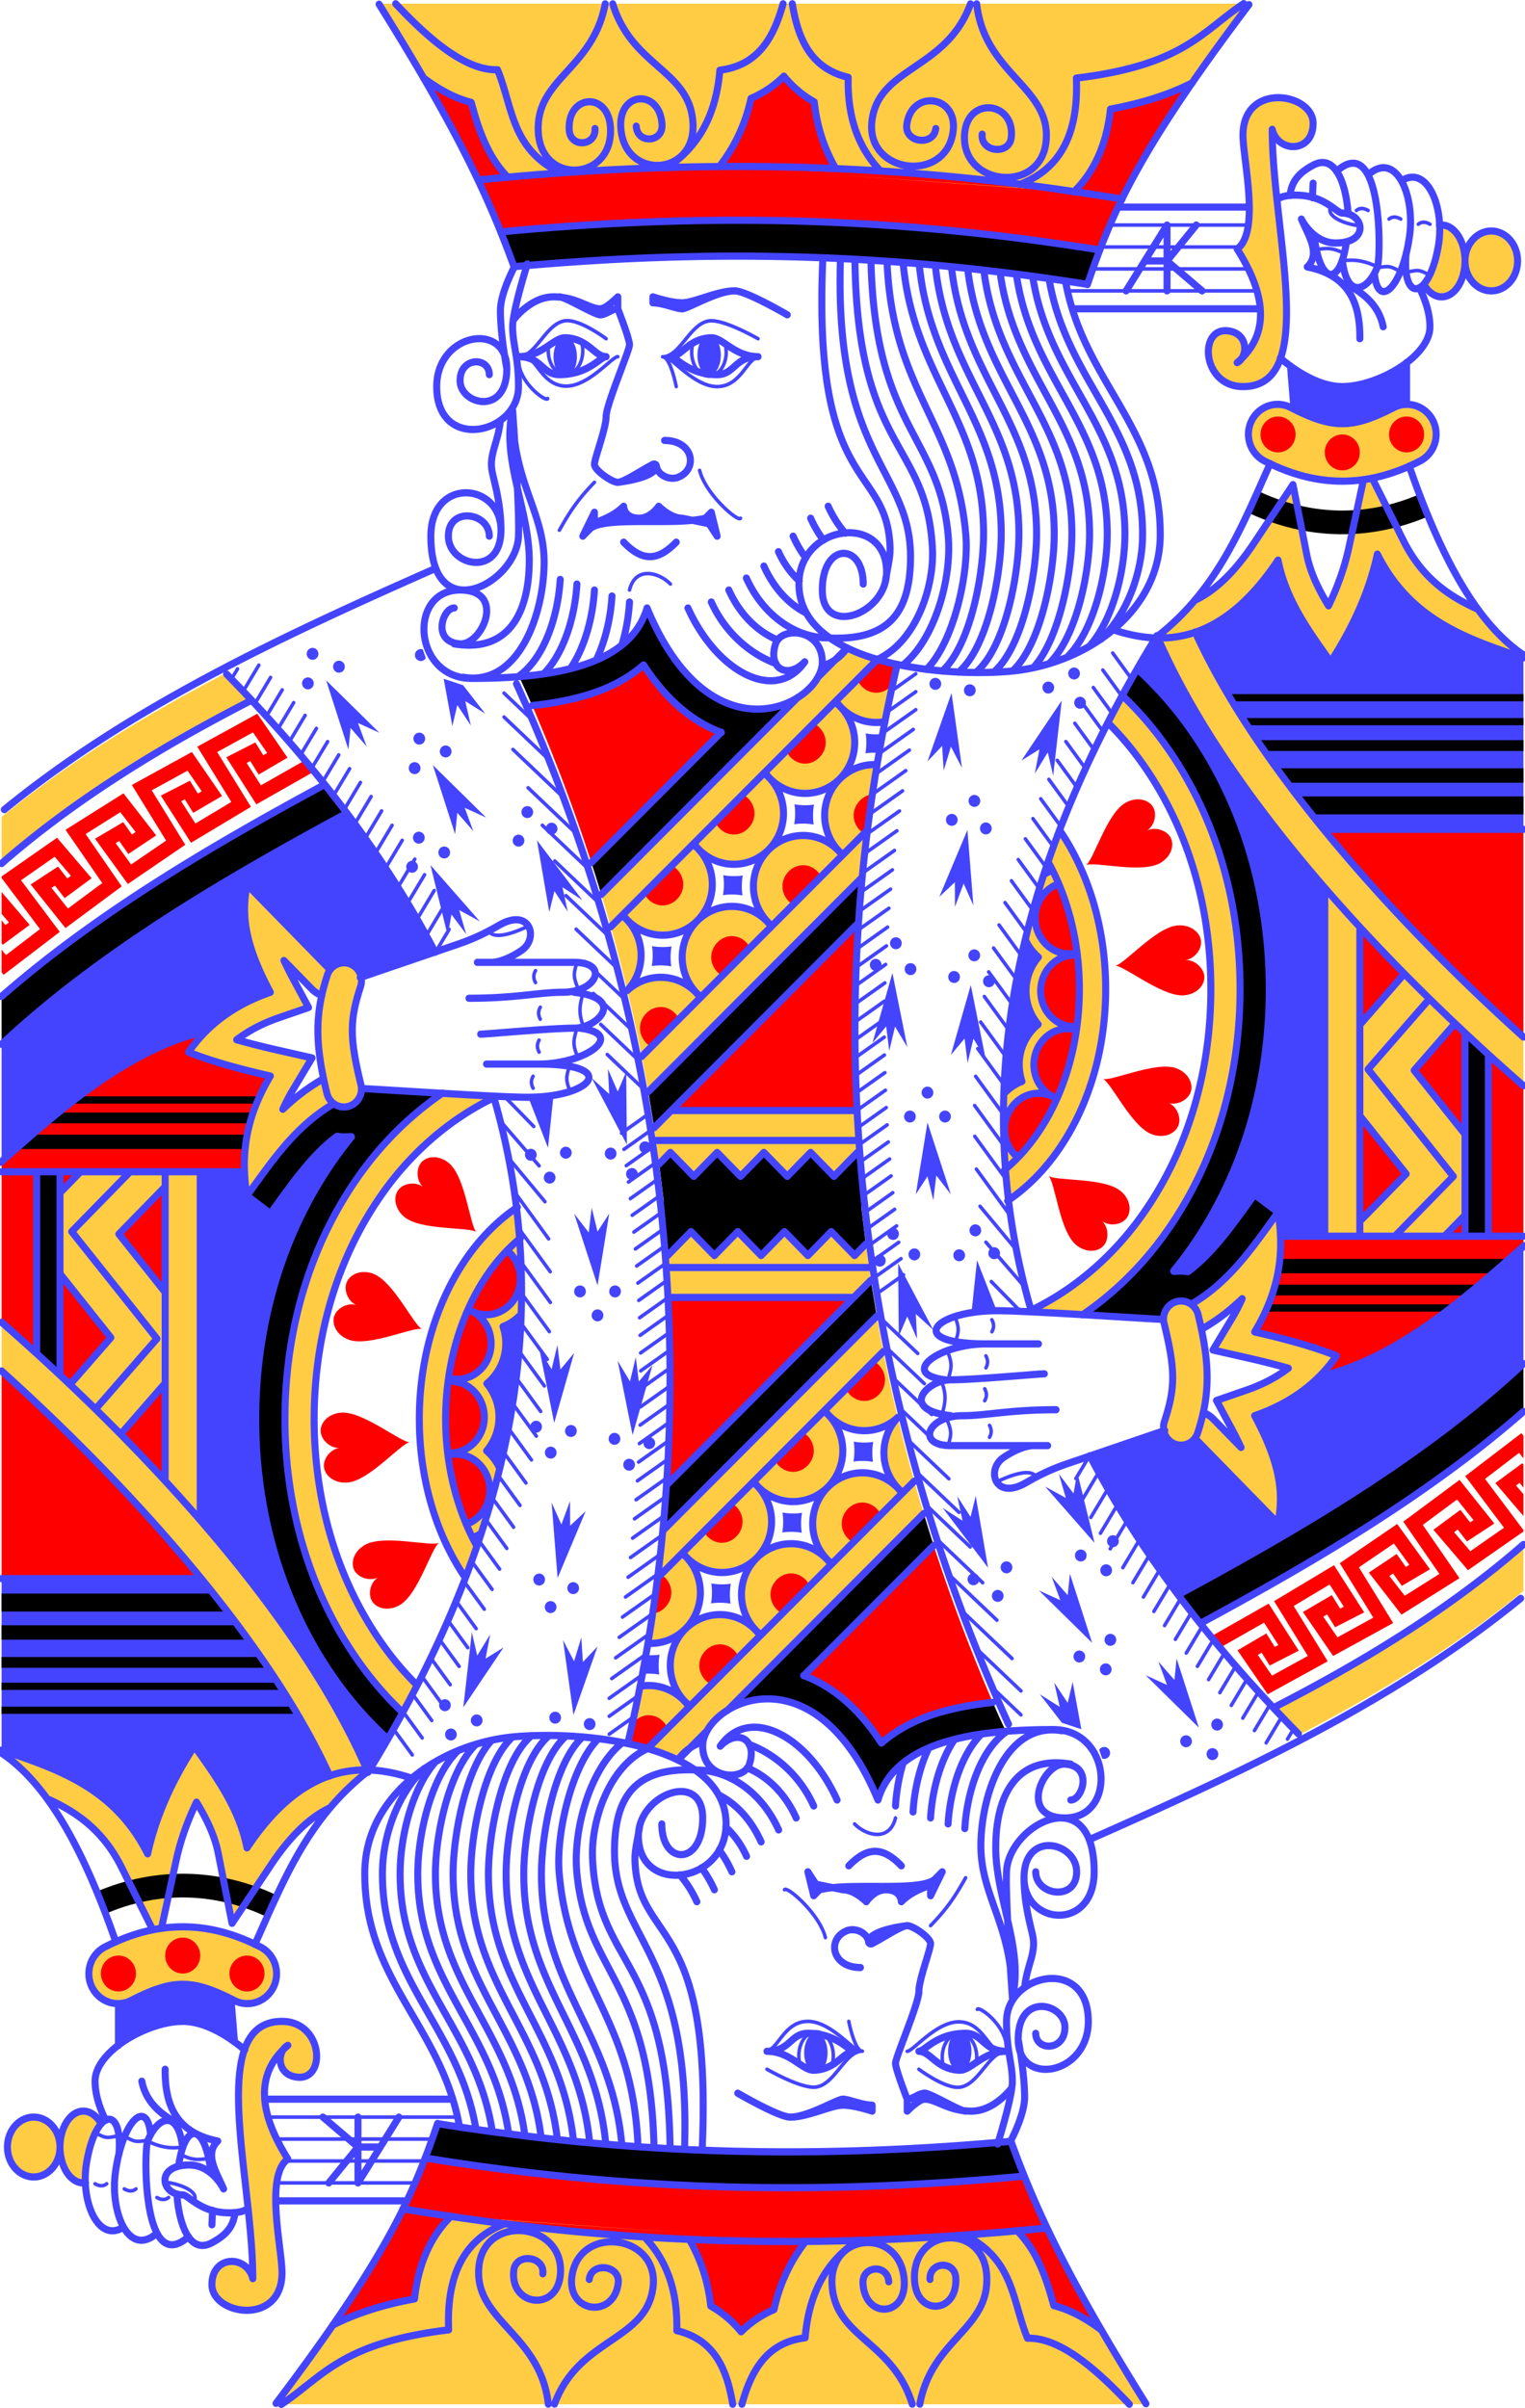 <?xml version="1.0" encoding="UTF-8" standalone="no"?>
<svg
   width="1.726in"
   height="2.725in"
   viewBox="-120 -168 165.743 261.599"
   preserveAspectRatio="none"
   class="card"
   face="KH"
   version="1.1"
   id="svg1138"
   sodipodi:docname="KH.svg"
   xmlns:inkscape="http://www.inkscape.org/namespaces/inkscape"
   xmlns:sodipodi="http://sodipodi.sourceforge.net/DTD/sodipodi-0.dtd"
   xmlns="http://www.w3.org/2000/svg"
   xmlns:svg="http://www.w3.org/2000/svg">
  <sodipodi:namedview
     id="namedview1140"
     pagecolor="#ffffff"
     bordercolor="#000000"
     borderopacity="0.25"
     inkscape:showpageshadow="2"
     inkscape:pageopacity="0.0"
     inkscape:pagecheckerboard="0"
     inkscape:deskcolor="#d1d1d1"
     inkscape:document-units="in"
     showgrid="false" />
  <defs
     id="defs1062" />
  <g
     id="use1098"
     transform="matrix(0.127,0,0,0.13,-119.528,-167.601)">
    <path
       fill="#ffcc44"
       d="m 320.354,0 c 60.636,94.994 91.193,153.283 115.787,219.859 C 622.926,203.173 776.102,211.147 926.875,234.652 947.967,174.509 969.461,124.313 1065.727,0 Z M 1090,78.564 C 1075,78.626 1060,87.5 1060,110 c 0,20 14.992,80.996 -5,95 26.055,40.329 25.883,70.236 3.91,91.48 5.286,-7.545 3.077,-21.749 -12.342,-23.123 C 1021.667,271.139 1025,320 1060,320 c 65.192,0 25,-130 25,-215 5,20 35,20 35,-5 0,-12.748 -15,-21.497 -30,-21.436 z M 1230,185 c -0.633,0 -1.266,0.045 -1.897,0.135 0.27,16.532 -3.981,32.956 -13.363,49.256 3.8,6.729 9.381,10.609 15.26,10.609 11.046,0 20,-13.431 20,-30 0,-16.569 -8.954,-30 -20,-30 z m 20,30 a 22.5,25 0 0 0 22.5,25 22.5,25 0 0 0 22.5,-25 22.5,25 0 0 0 -22.5,-25 22.5,25 0 0 0 -22.5,25 z m -49.881,119.84 a 25.003,25.003 0 0 0 -11.299,2.799 c -35.528,17.764 -52.113,17.764 -87.641,0 a 25.003,25.003 0 1 0 -22.359,44.723 c 28.369,14.185 56.309,19.305 84.367,15.393 l -12.596,56.838 c -3.547,16.006 -9.343,32.204 -17.385,48.609 -8.742,-14.062 -15.645,-27.995 -18.699,-43.143 l -11.721,-58.129 -33.434,48.975 c -18.028,26.407 -34.973,40.588 -50.74,47.77 -3.208,5.616 -19.317,21.99 -28.877,29.156 l -3.338,0.309 c 0.225,0.511 0.462,1.024 0.689,1.535 -0.208,0.132 -0.44,0.295 -0.637,0.412 0.274,0.006 0.548,0.002 0.822,0.006 C 1045.5,660.939 1178.456,800.588 1300,904.242 V 863.527 C 1188.595,765.512 1071.999,638.591 1019.191,525.266 1043.393,517.226 1067.068,498.591 1090,465 c 6.67,33.087 26.021,58.938 45,85 19.905,-29.886 33.326,-59.885 40,-90 28.146,55.001 76.599,70.801 125,86.701 v -2.834 c -15.518,-10.109 -29.132,-22.122 -39.065,-37.816 -26.513,-11.63 -48.277,-27.341 -63.68,-57.439 l -26.66,-52.096 c 13.47,-2.64 26.977,-7.351 40.584,-14.154 a 25.003,25.003 0 0 0 -11.061,-47.521 z m -478.992,203.498 -24.783,24.312 c -3.44,6.355 -9.802,12.743 -17.629,17.307 l -167.947,164.158 c 8.185,26.378 15.65,53.223 22.34,80.496 15.821,-16.563 15.728,-42.643 -0.223,-59.049 -1.295,-1.331 -2.677,-2.578 -3.875,-3.986 1.37,1.234 2.579,2.653 3.875,3.986 16.362,16.829 43.269,17.206 60.098,0.844 16.829,-16.362 17.208,-43.269 0.846,-60.098 -1.366,-1.405 -2.829,-2.713 -4.086,-4.201 1.45,1.297 2.719,2.795 4.086,4.201 16.362,16.829 43.269,17.208 60.098,0.846 16.829,-16.362 17.208,-43.269 0.846,-60.098 -1.437,-1.478 -2.98,-2.85 -4.295,-4.418 1.528,1.357 2.857,2.939 4.295,4.418 16.362,16.829 43.269,17.208 60.098,0.846 16.829,-16.362 17.208,-43.271 0.846,-60.1 -1.507,-1.55 -3.131,-2.983 -4.504,-4.633 1.607,1.417 2.995,3.081 4.504,4.633 9.838,10.119 24.057,14.694 37.986,11.795 3.191,-15.779 6.683,-31.592 10.508,-47.438 -15.57,-3.203 -30.436,-7.746 -43.082,-13.822 z m -6.258,109.564 c -16.829,16.362 -17.208,43.269 -0.846,60.098 1.119,1.151 2.303,2.239 3.35,3.445 -1.178,-1.081 -2.231,-2.294 -3.35,-3.445 -16.362,-16.829 -43.269,-17.208 -60.098,-0.846 -16.829,16.362 -17.208,43.269 -0.846,60.098 1.19,1.224 2.453,2.376 3.561,3.662 -1.255,-1.143 -2.371,-2.438 -3.561,-3.662 -16.362,-16.829 -43.269,-17.208 -60.098,-0.846 -16.829,16.362 -17.208,43.271 -0.846,60.1 1.26,1.296 2.601,2.51 3.77,3.877 -1.332,-1.205 -2.509,-2.58 -3.77,-3.877 -15.971,-16.427 -42.08,-17.232 -59.025,-1.881 6.795,27.704 12.79,55.85 17.916,84.4 L 734.189,729.773 c 3.062,-31.157 7.286,-62.468 12.719,-93.918 -11.875,-0.592 -23.502,3.747 -32.039,12.047 z M 956.846,578.242 944.334,600.812 c 9.798,9.495 18.749,19.685 26.76,30.346 40.312,53.644 61.406,120.996 61.406,192.369 0,71.373 -21.093,138.726 -61.406,192.371 -23.731,31.579 -55.716,59.03 -93.498,76.514 l 45.037,3.34 c 26.851,-17.853 49.978,-40.256 68.447,-64.834 C 1034.915,972.586 1057.5,899.826 1057.5,823.527 c 0,-76.299 -22.586,-149.059 -66.42,-207.389 -10.076,-13.408 -21.538,-26.169 -34.234,-37.896 z m -204.822,29.742 c -1.336,6.781 -2.617,13.662 -3.842,20.584 1.225,-6.855 2.5,-13.716 3.842,-20.584 z m 150.879,83.053 c -43.345,110.769 -55.473,213.145 -43.953,308.992 14.996,-9.728 28.699,-22.901 40.195,-38.199 C 926.445,925.501 942.5,876.828 942.5,823.527 c 0,-50.701 -14.527,-97.213 -39.598,-132.49 z M 1130,741.301 V 1030 h 30 75 l 15,-17.574 v -67.645 l -43.512,-53.4 33.828,-37.889 -43.32,-41.572 L 1160,853.361 V 774.01 Z M 570.734,925 556.107,939.322 560.451,969.549 570,960 l 20,20 20,-20 20,20 20,-20 20,20 20,-20 20,20 20,-20 2.236,2.236 L 729.818,925 Z M 1160,929.314 1199.627,977.945 1160,1017.574 Z M 1090,1010 c -21.101,28.415 -40.879,57.831 -74.309,76.92 a 15.002,15.002 0 0 0 -8.064,-2.76 15.002,15.002 0 0 0 -15.1,18.834 c 9.715,38.859 9.69,53.517 0.322,81.619 a 15.002,15.002 0 0 0 25.971,14.207 L 1090,1270 c 3.764,-21.351 4.836,-44.933 -20,-90 29.406,-9.92 53.114,-26.17 70,-50 -16.654,-6.659 -39.961,-13.326 -70,-20 22.693,-36.974 25.104,-69.341 20,-100 z m -30.66,72.209 c -2.398,5.171 -5.098,10.453 -8.516,16.021 l -16.504,26.891 30.799,6.844 c 12.616,2.803 23.682,5.594 33.682,8.346 -10.233,7.616 -22.108,13.685 -35.992,18.369 l -25.506,8.605 12.992,23.574 c 3.169,5.75 5.774,10.884 8.055,15.67 l -23.619,-23.619 c -2.524,-2.591 -5.519,-4.439 -8.715,-5.549 4.889,-21.744 4.288,-42.223 -1.607,-69.652 0.823,-0.36 1.634,-0.774 2.428,-1.242 12.459,-7.113 23.026,-15.421 32.504,-24.258 z M 1300,1287.623 c -63.402,53.97 -136.274,97.473 -213.894,136.4 l 22.383,22.426 c 68.061,-34.6 132.961,-73.233 191.512,-119.961 z"
       id="path1236" />
  </g>
  <g
     id="use1100"
     transform="matrix(-0.127,0,0,-0.13,45.272,93.199)">
    <path
       fill="#ffcc44"
       d="m 320.354,0 c 60.636,94.994 91.193,153.283 115.787,219.859 C 622.926,203.173 776.102,211.147 926.875,234.652 947.967,174.509 969.461,124.313 1065.727,0 Z M 1090,78.564 C 1075,78.626 1060,87.5 1060,110 c 0,20 14.992,80.996 -5,95 26.055,40.329 25.883,70.236 3.91,91.48 5.286,-7.545 3.077,-21.749 -12.342,-23.123 C 1021.667,271.139 1025,320 1060,320 c 65.192,0 25,-130 25,-215 5,20 35,20 35,-5 0,-12.748 -15,-21.497 -30,-21.436 z M 1230,185 c -0.633,0 -1.266,0.045 -1.897,0.135 0.27,16.532 -3.981,32.956 -13.363,49.256 3.8,6.729 9.381,10.609 15.26,10.609 11.046,0 20,-13.431 20,-30 0,-16.569 -8.954,-30 -20,-30 z m 20,30 a 22.5,25 0 0 0 22.5,25 22.5,25 0 0 0 22.5,-25 22.5,25 0 0 0 -22.5,-25 22.5,25 0 0 0 -22.5,25 z m -49.881,119.84 a 25.003,25.003 0 0 0 -11.299,2.799 c -35.528,17.764 -52.113,17.764 -87.641,0 a 25.003,25.003 0 1 0 -22.359,44.723 c 28.369,14.185 56.309,19.305 84.367,15.393 l -12.596,56.838 c -3.547,16.006 -9.343,32.204 -17.385,48.609 -8.742,-14.062 -15.645,-27.995 -18.699,-43.143 l -11.721,-58.129 -33.434,48.975 c -18.028,26.407 -34.973,40.588 -50.74,47.77 -3.208,5.616 -19.317,21.99 -28.877,29.156 l -3.338,0.309 c 0.225,0.511 0.462,1.024 0.689,1.535 -0.208,0.132 -0.44,0.295 -0.637,0.412 0.274,0.006 0.548,0.002 0.822,0.006 C 1045.5,660.939 1178.456,800.588 1300,904.242 V 863.527 C 1188.595,765.512 1071.999,638.591 1019.191,525.266 1043.393,517.226 1067.068,498.591 1090,465 c 6.67,33.087 26.021,58.938 45,85 19.905,-29.886 33.326,-59.885 40,-90 28.146,55.001 76.599,70.801 125,86.701 v -2.834 c -15.518,-10.109 -29.132,-22.122 -39.065,-37.816 -26.513,-11.63 -48.277,-27.341 -63.68,-57.439 l -26.66,-52.096 c 13.47,-2.64 26.977,-7.351 40.584,-14.154 a 25.003,25.003 0 0 0 -11.061,-47.521 z m -478.992,203.498 -24.783,24.312 c -3.44,6.355 -9.802,12.743 -17.629,17.307 l -167.947,164.158 c 8.185,26.378 15.65,53.223 22.34,80.496 15.821,-16.563 15.728,-42.643 -0.223,-59.049 -1.295,-1.331 -2.677,-2.578 -3.875,-3.986 1.37,1.234 2.579,2.653 3.875,3.986 16.362,16.829 43.269,17.206 60.098,0.844 16.829,-16.362 17.208,-43.269 0.846,-60.098 -1.366,-1.405 -2.829,-2.713 -4.086,-4.201 1.45,1.297 2.719,2.795 4.086,4.201 16.362,16.829 43.269,17.208 60.098,0.846 16.829,-16.362 17.208,-43.269 0.846,-60.098 -1.437,-1.478 -2.98,-2.85 -4.295,-4.418 1.528,1.357 2.857,2.939 4.295,4.418 16.362,16.829 43.269,17.208 60.098,0.846 16.829,-16.362 17.208,-43.271 0.846,-60.1 -1.507,-1.55 -3.131,-2.983 -4.504,-4.633 1.607,1.417 2.995,3.081 4.504,4.633 9.838,10.119 24.057,14.694 37.986,11.795 3.191,-15.779 6.683,-31.592 10.508,-47.438 -15.57,-3.203 -30.436,-7.746 -43.082,-13.822 z m -6.258,109.564 c -16.829,16.362 -17.208,43.269 -0.846,60.098 1.119,1.151 2.303,2.239 3.35,3.445 -1.178,-1.081 -2.231,-2.294 -3.35,-3.445 -16.362,-16.829 -43.269,-17.208 -60.098,-0.846 -16.829,16.362 -17.208,43.269 -0.846,60.098 1.19,1.224 2.453,2.376 3.561,3.662 -1.255,-1.143 -2.371,-2.438 -3.561,-3.662 -16.362,-16.829 -43.269,-17.208 -60.098,-0.846 -16.829,16.362 -17.208,43.271 -0.846,60.1 1.26,1.296 2.601,2.51 3.77,3.877 -1.332,-1.205 -2.509,-2.58 -3.77,-3.877 -15.971,-16.427 -42.08,-17.232 -59.025,-1.881 6.795,27.704 12.79,55.85 17.916,84.4 L 734.189,729.773 c 3.062,-31.157 7.286,-62.468 12.719,-93.918 -11.875,-0.592 -23.502,3.747 -32.039,12.047 z M 956.846,578.242 944.334,600.812 c 9.798,9.495 18.749,19.685 26.76,30.346 40.312,53.644 61.406,120.996 61.406,192.369 0,71.373 -21.093,138.726 -61.406,192.371 -23.731,31.579 -55.716,59.03 -93.498,76.514 l 45.037,3.34 c 26.851,-17.853 49.978,-40.256 68.447,-64.834 C 1034.915,972.586 1057.5,899.826 1057.5,823.527 c 0,-76.299 -22.586,-149.059 -66.42,-207.389 -10.076,-13.408 -21.538,-26.169 -34.234,-37.896 z m -204.822,29.742 c -1.336,6.781 -2.617,13.662 -3.842,20.584 1.225,-6.855 2.5,-13.716 3.842,-20.584 z m 150.879,83.053 c -43.345,110.769 -55.473,213.145 -43.953,308.992 14.996,-9.728 28.699,-22.901 40.195,-38.199 C 926.445,925.501 942.5,876.828 942.5,823.527 c 0,-50.701 -14.527,-97.213 -39.598,-132.49 z M 1130,741.301 V 1030 h 30 75 l 15,-17.574 v -67.645 l -43.512,-53.4 33.828,-37.889 -43.32,-41.572 L 1160,853.361 V 774.01 Z M 570.734,925 556.107,939.322 560.451,969.549 570,960 l 20,20 20,-20 20,20 20,-20 20,20 20,-20 20,20 20,-20 2.236,2.236 L 729.818,925 Z M 1160,929.314 1199.627,977.945 1160,1017.574 Z M 1090,1010 c -21.101,28.415 -40.879,57.831 -74.309,76.92 a 15.002,15.002 0 0 0 -8.064,-2.76 15.002,15.002 0 0 0 -15.1,18.834 c 9.715,38.859 9.69,53.517 0.322,81.619 a 15.002,15.002 0 0 0 25.971,14.207 L 1090,1270 c 3.764,-21.351 4.836,-44.933 -20,-90 29.406,-9.92 53.114,-26.17 70,-50 -16.654,-6.659 -39.961,-13.326 -70,-20 22.693,-36.974 25.104,-69.341 20,-100 z m -30.66,72.209 c -2.398,5.171 -5.098,10.453 -8.516,16.021 l -16.504,26.891 30.799,6.844 c 12.616,2.803 23.682,5.594 33.682,8.346 -10.233,7.616 -22.108,13.685 -35.992,18.369 l -25.506,8.605 12.992,23.574 c 3.169,5.75 5.774,10.884 8.055,15.67 l -23.619,-23.619 c -2.524,-2.591 -5.519,-4.439 -8.715,-5.549 4.889,-21.744 4.288,-42.223 -1.607,-69.652 0.823,-0.36 1.634,-0.774 2.428,-1.242 12.459,-7.113 23.026,-15.421 32.504,-24.258 z M 1300,1287.623 c -63.402,53.97 -136.274,97.473 -213.894,136.4 l 22.383,22.426 c 68.061,-34.6 132.961,-73.233 191.512,-119.961 z"
       id="path1240" />
  </g>
  <g
     id="use1102"
     transform="matrix(0.127,0,0,0.13,-119.528,-167.601)">
    <path
       fill="#ff0000"
       d="m 667.129,60.605 c -7.782,7.603 -17.327,14.042 -28.16,18.557 -4.972,22.292 -14.542,41.391 -27.148,56.947 -57.83,0.426 -118.197,3.301 -181.547,8.973 -6.182,-6.936 -11.54,-14.351 -15.539,-21.9 C 406.666,107.952 402.918,94.22 399.541,82.504 384.583,78.724 371.167,71.204 358.887,62.281 c 29.074,48.754 48.962,87.641 65.6,127.744 195.866,-17.399 355.945,-8.977 513.148,15.521 14.906,-38.016 34.875,-77.296 79.129,-139.66 -17.867,9.1 -40.336,16.83 -70.18,22.223 -2.839,26.208 -11.877,48.573 -27.486,65.252 -1.279,1.367 -2.589,2.684 -3.928,3.955 L 711.217,143.055 914.35,156.855 C 848.352,147.356 781.311,140.772 711.359,137.885 701.998,121.916 695.439,103.164 693.104,82.115 682.825,76.45 674.038,69.01 667.129,60.605 Z M 1090,345 a 15,15 0 0 0 -15,15 15,15 0 0 0 15,15 15,15 0 0 0 15,-15 15,15 0 0 0 -15,-15 z m 110,0 a 15,15 0 0 0 -15,15 15,15 0 0 0 15,15 15,15 0 0 0 15,-15 15,15 0 0 0 -15,-15 z m -55,15 a 15,15 0 0 0 -15,15 15,15 0 0 0 15,15 15,15 0 0 0 15,-15 15,15 0 0 0 -15,-15 z m -398,188 -17.08,16.857 c 0.85,1.971 2.089,3.843 3.719,5.52 6.944,7.142 17.604,7.291 24.746,0.348 0.773,-0.751 1.465,-1.548 2.074,-2.377 l 3.398,-16.229 z m -199.945,4.58 c -13.256,11.369 -29.45,19.387 -46.059,24.488 -15.724,4.83 -32.378,7.76 -49.045,9.994 18.804,42.608 35.625,86.046 50.391,130.656 L 613.715,608.809 c -23.62,-8.164 -47.028,-26.43 -66.66,-56.229 z m -44.713,165.139 -0.016,0.016 0.188,0.496 c -0.057,-0.171 -0.115,-0.341 -0.172,-0.512 z M 692.535,601.432 669.096,624.379 c 0.845,1.872 2.044,3.65 3.6,5.25 6.944,7.142 17.604,7.291 24.746,0.348 7.142,-6.944 7.293,-17.604 0.35,-24.746 -1.586,-1.632 -3.368,-2.898 -5.256,-3.799 z m 50.359,59.363 c -3.8,0.369 -7.524,2.043 -10.598,5.031 -7.142,6.944 -7.291,17.604 -0.348,24.746 0.741,0.762 2.534,1.95 4.074,2.916 z m -111.021,0.027 -23.59,23.092 c 0.836,1.768 1.991,3.447 3.469,4.967 6.944,7.142 17.604,7.293 24.746,0.35 7.142,-6.944 7.291,-17.606 0.348,-24.748 -1.508,-1.551 -3.189,-2.77 -4.973,-3.66 z M 1300,690.012 1129.164,690.113 C 1180.813,751.875 1241.134,811.723 1300,863.516 Z M 683.801,719.971 c -4.426,-0.062 -8.876,1.636 -12.447,5.107 -7.142,6.944 -7.291,17.604 -0.348,24.746 1.232,1.268 2.582,2.316 4.008,3.143 l 24.055,-23.551 c -0.777,-1.41 -1.767,-2.752 -2.969,-3.988 -3.472,-3.571 -7.873,-5.395 -12.299,-5.457 z m -112.594,0.246 -23.73,23.232 c 0.824,1.665 1.934,3.247 3.332,4.686 6.944,7.142 17.604,7.291 24.746,0.348 7.142,-6.944 7.291,-17.604 0.348,-24.746 -1.429,-1.47 -3.014,-2.643 -4.695,-3.52 z m 331.207,15.656 c -12.14,3.718 -20.203,15.212 -20.203,28.17 0,16.569 13.016,30 29.072,30 2.231,0 4.454,-0.265 6.766,0.129 -0.613,0.858 -1.366,0.828 -2.121,0.828 -16.056,0 -29.072,13.431 -29.072,30 0,16.569 13.016,30 29.072,30 0.615,0 1.229,-0.019 1.699,1.229 -2.547,0.639 -5.02,0.309 -7.504,0.309 -16.056,10e-6 -29.072,13.431 -29.072,30 0,10.741 5.554,20.471 14.24,25.85 -3.236,-1.212 -6.662,-1.857 -10.133,-1.857 -16.056,0 -29.072,13.431 -29.072,30 0,9.245 4.13,17.972 11.521,23.424 C 900.532,930.564 920,878.849 920,823.527 c 0,-30.751 -6.036,-60.829 -17.586,-87.654 z m -171.395,32.18 -159.818,156.49 158.576,0.34 c -2.723,-51.569 -2.412,-103.855 1.242,-156.83 z m 429.223,5.037 -0.242,78.85 36.947,-41.236 c -12.348,-13.431 -24.516,-25.885 -36.705,-37.613 z m -537.385,6.133 c -4.426,-0.062 -8.876,1.637 -12.447,5.109 -7.142,6.944 -7.293,17.604 -0.35,24.746 1.311,1.349 2.757,2.447 4.285,3.297 l 23.928,-23.432 c -0.799,-1.511 -1.837,-2.947 -3.117,-4.264 -3.472,-3.571 -7.873,-5.395 -12.299,-5.457 z m -60.943,59.254 c -4.426,-0.062 -8.876,1.636 -12.447,5.107 -7.142,6.944 -7.293,17.604 -0.35,24.746 1.389,1.429 2.928,2.579 4.557,3.447 l 23.801,-23.303 c -0.816,-1.613 -1.903,-3.145 -3.262,-4.543 -3.472,-3.571 -7.873,-5.393 -12.299,-5.455 z m 678.402,15.016 -33.828,37.889 43.512,53.4 v -82.447 z m 29.49,25.582 L 1270.119,1030 H 1300 V 904.26 c -10.062,-8.522 -20.156,-17.081 -30.193,-25.186 z M 1160,929.314 v 88.26 l 39.627,-39.629 z m 90,83.578 -17.682,17.107 h 17.787 z m 50,17.119 -207.918,0.24 c 0.981,24.864 -4.378,50.904 -22.082,79.748 30.039,6.674 53.346,13.341 70,20 -4.213,5.945 -8.85,11.418 -14.428,16.93 68.457,-14.519 130.475,-70.541 174.428,-108.885 z m -1.736,164.57 -48.065,35.9 33.17,43.131 -28.812,19.615 -13.893,-15.891 3.092,-2.227 7.924,9.961 23.426,-14.979 -29.789,-36.447 -48.121,34.863 30.887,43.734 -29.664,18.227 -13.135,-16.521 3.191,-2.08 7.451,10.32 24.1,-13.867 -28.08,-37.834 -49.141,32.764 28.688,45.504 -30.645,16.443 -12.146,-17.26 3.309,-1.891 6.834,10.738 24.869,-12.435 -25.82,-39.412 -51.275,30.016 28.875,45.801 -30.645,16.443 -12.146,-17.26 3.309,-1.891 6.834,10.738 24.869,-12.435 -25.75,-39.305 -49.443,27.469 8.01,9.275 37.508,-20.838 12.248,18.695 -3.129,1.565 -7.166,-11.262 -24.691,14.109 25.854,36.74 51.355,-27.557 -29.125,-46.199 30.725,-17.984 12.178,18.588 -3.129,1.565 -7.166,-11.262 -24.691,14.109 25.854,36.74 51.355,-27.557 -29.312,-46.496 29.914,-19.947 13.244,17.846 -3.033,1.744 -7.812,-10.822 -23.824,15.527 27.957,35.166 49.623,-30.49 -31.426,-44.5 29.352,-21.266 14.092,17.242 -2.949,1.885 -8.309,-10.447 -23.072,16.625 29.568,33.82 47.48,-32.322 v -1.254 l -32.869,-42.74 29.111,-21.744 3.758,4.598 v -18.961 z m 0.76,25.104 -23.072,16.625 24.049,27.508 v -18.233 l -6.336,-7.248 3.092,-2.227 3.244,4.078 v -19.275 z"
       id="path1244" />
  </g>
  <g
     id="use1104"
     transform="matrix(-0.127,0,0,-0.13,45.272,93.199)">
    <path
       fill="#ff0000"
       d="m 667.129,60.605 c -7.782,7.603 -17.327,14.042 -28.16,18.557 -4.972,22.292 -14.542,41.391 -27.148,56.947 -57.83,0.426 -118.197,3.301 -181.547,8.973 -6.182,-6.936 -11.54,-14.351 -15.539,-21.9 C 406.666,107.952 402.918,94.22 399.541,82.504 384.583,78.724 371.167,71.204 358.887,62.281 c 29.074,48.754 48.962,87.641 65.6,127.744 195.866,-17.399 355.945,-8.977 513.148,15.521 14.906,-38.016 34.875,-77.296 79.129,-139.66 -17.867,9.1 -40.336,16.83 -70.18,22.223 -2.839,26.208 -11.877,48.573 -27.486,65.252 -1.279,1.367 -2.589,2.684 -3.928,3.955 L 711.217,143.055 914.35,156.855 C 848.352,147.356 781.311,140.772 711.359,137.885 701.998,121.916 695.439,103.164 693.104,82.115 682.825,76.45 674.038,69.01 667.129,60.605 Z M 1090,345 a 15,15 0 0 0 -15,15 15,15 0 0 0 15,15 15,15 0 0 0 15,-15 15,15 0 0 0 -15,-15 z m 110,0 a 15,15 0 0 0 -15,15 15,15 0 0 0 15,15 15,15 0 0 0 15,-15 15,15 0 0 0 -15,-15 z m -55,15 a 15,15 0 0 0 -15,15 15,15 0 0 0 15,15 15,15 0 0 0 15,-15 15,15 0 0 0 -15,-15 z m -398,188 -17.08,16.857 c 0.85,1.971 2.089,3.843 3.719,5.52 6.944,7.142 17.604,7.291 24.746,0.348 0.773,-0.751 1.465,-1.548 2.074,-2.377 l 3.398,-16.229 z m -199.945,4.58 c -13.256,11.369 -29.45,19.387 -46.059,24.488 -15.724,4.83 -32.378,7.76 -49.045,9.994 18.804,42.608 35.625,86.046 50.391,130.656 L 613.715,608.809 c -23.62,-8.164 -47.028,-26.43 -66.66,-56.229 z m -44.713,165.139 -0.016,0.016 0.188,0.496 c -0.057,-0.171 -0.115,-0.341 -0.172,-0.512 z M 692.535,601.432 669.096,624.379 c 0.845,1.872 2.044,3.65 3.6,5.25 6.944,7.142 17.604,7.291 24.746,0.348 7.142,-6.944 7.293,-17.604 0.35,-24.746 -1.586,-1.632 -3.368,-2.898 -5.256,-3.799 z m 50.359,59.363 c -3.8,0.369 -7.524,2.043 -10.598,5.031 -7.142,6.944 -7.291,17.604 -0.348,24.746 0.741,0.762 2.534,1.95 4.074,2.916 z m -111.021,0.027 -23.59,23.092 c 0.836,1.768 1.991,3.447 3.469,4.967 6.944,7.142 17.604,7.293 24.746,0.35 7.142,-6.944 7.291,-17.606 0.348,-24.748 -1.508,-1.551 -3.189,-2.77 -4.973,-3.66 z M 1300,690.012 1129.164,690.113 C 1180.813,751.875 1241.134,811.723 1300,863.516 Z M 683.801,719.971 c -4.426,-0.062 -8.876,1.636 -12.447,5.107 -7.142,6.944 -7.291,17.604 -0.348,24.746 1.232,1.268 2.582,2.316 4.008,3.143 l 24.055,-23.551 c -0.777,-1.41 -1.767,-2.752 -2.969,-3.988 -3.472,-3.571 -7.873,-5.395 -12.299,-5.457 z m -112.594,0.246 -23.73,23.232 c 0.824,1.665 1.934,3.247 3.332,4.686 6.944,7.142 17.604,7.291 24.746,0.348 7.142,-6.944 7.291,-17.604 0.348,-24.746 -1.429,-1.47 -3.014,-2.643 -4.695,-3.52 z m 331.207,15.656 c -12.14,3.718 -20.203,15.212 -20.203,28.17 0,16.569 13.016,30 29.072,30 2.231,0 4.454,-0.265 6.766,0.129 -0.613,0.858 -1.366,0.828 -2.121,0.828 -16.056,0 -29.072,13.431 -29.072,30 0,16.569 13.016,30 29.072,30 0.615,0 1.229,-0.019 1.699,1.229 -2.547,0.639 -5.02,0.309 -7.504,0.309 -16.056,10e-6 -29.072,13.431 -29.072,30 0,10.741 5.554,20.471 14.24,25.85 -3.236,-1.212 -6.662,-1.857 -10.133,-1.857 -16.056,0 -29.072,13.431 -29.072,30 0,9.245 4.13,17.972 11.521,23.424 C 900.532,930.564 920,878.849 920,823.527 c 0,-30.751 -6.036,-60.829 -17.586,-87.654 z m -171.395,32.18 -159.818,156.49 158.576,0.34 c -2.723,-51.569 -2.412,-103.855 1.242,-156.83 z m 429.223,5.037 -0.242,78.85 36.947,-41.236 c -12.348,-13.431 -24.516,-25.885 -36.705,-37.613 z m -537.385,6.133 c -4.426,-0.062 -8.876,1.637 -12.447,5.109 -7.142,6.944 -7.293,17.604 -0.35,24.746 1.311,1.349 2.757,2.447 4.285,3.297 l 23.928,-23.432 c -0.799,-1.511 -1.837,-2.947 -3.117,-4.264 -3.472,-3.571 -7.873,-5.395 -12.299,-5.457 z m -60.943,59.254 c -4.426,-0.062 -8.876,1.636 -12.447,5.107 -7.142,6.944 -7.293,17.604 -0.35,24.746 1.389,1.429 2.928,2.579 4.557,3.447 l 23.801,-23.303 c -0.816,-1.613 -1.903,-3.145 -3.262,-4.543 -3.472,-3.571 -7.873,-5.393 -12.299,-5.455 z m 678.402,15.016 -33.828,37.889 43.512,53.4 v -82.447 z m 29.49,25.582 L 1270.119,1030 H 1300 V 904.26 c -10.062,-8.522 -20.156,-17.081 -30.193,-25.186 z M 1160,929.314 v 88.26 l 39.627,-39.629 z m 90,83.578 -17.682,17.107 h 17.787 z m 50,17.119 -207.918,0.24 c 0.981,24.864 -4.378,50.904 -22.082,79.748 30.039,6.674 53.346,13.341 70,20 -4.213,5.945 -8.85,11.418 -14.428,16.93 68.457,-14.519 130.475,-70.541 174.428,-108.885 z m -1.736,164.57 -48.065,35.9 33.17,43.131 -28.812,19.615 -13.893,-15.891 3.092,-2.227 7.924,9.961 23.426,-14.979 -29.789,-36.447 -48.121,34.863 30.887,43.734 -29.664,18.227 -13.135,-16.521 3.191,-2.08 7.451,10.32 24.1,-13.867 -28.08,-37.834 -49.141,32.764 28.688,45.504 -30.645,16.443 -12.146,-17.26 3.309,-1.891 6.834,10.738 24.869,-12.435 -25.82,-39.412 -51.275,30.016 28.875,45.801 -30.645,16.443 -12.146,-17.26 3.309,-1.891 6.834,10.738 24.869,-12.435 -25.75,-39.305 -49.443,27.469 8.01,9.275 37.508,-20.838 12.248,18.695 -3.129,1.565 -7.166,-11.262 -24.691,14.109 25.854,36.74 51.355,-27.557 -29.125,-46.199 30.725,-17.984 12.178,18.588 -3.129,1.565 -7.166,-11.262 -24.691,14.109 25.854,36.74 51.355,-27.557 -29.312,-46.496 29.914,-19.947 13.244,17.846 -3.033,1.744 -7.812,-10.822 -23.824,15.527 27.957,35.166 49.623,-30.49 -31.426,-44.5 29.352,-21.266 14.092,17.242 -2.949,1.885 -8.309,-10.447 -23.072,16.625 29.568,33.82 47.48,-32.322 v -1.254 l -32.869,-42.74 29.111,-21.744 3.758,4.598 v -18.961 z m 0.76,25.104 -23.072,16.625 24.049,27.508 v -18.233 l -6.336,-7.248 3.092,-2.227 3.244,4.078 v -19.275 z"
       id="path1248" />
  </g>
  <g
     id="use1106"
     transform="matrix(0.127,0,0,0.13,-119.528,-167.601)">
    <path
       fill="#4444ff"
       d="m 603.152,277.127 a 10,16.642 0 0 0 -10,16.641 10,16.642 0 0 0 10,16.643 10,16.642 0 0 0 10,-16.643 10,16.642 0 0 0 -10,-16.641 z M 480,278.357 A 10,16.642 0 0 0 470,295 10,16.642 0 0 0 480,311.643 10,16.642 0 0 0 490,295 10,16.642 0 0 0 480,278.357 Z m 720.082,21.562 C 1184.405,311.755 1162.228,320 1145,320 c -16.299,0 -32.597,-8.856 -44.219,-17.086 l 1.633,35.299 c 34.293,17.189 50.878,17.19 86.406,-0.574 3.494,-1.809 7.364,-2.768 11.238,-2.795 z M 530,420 c -10,10 -24.607,13.168 -25.584,14.406 L 500,440 c 8.827,-11.184 57.87,-5.191 88.768,-8.246 L 580,430 c -10,0 -20,-10 -20,-10 0,0 -6.717,10 -16.717,10 C 529.999,430 530,420 530,420 Z M 588.768,431.754 605,435 l -5,-5 c -3.328,0.787 -7.126,1.348 -11.232,1.754 z M 1175,460 c -6.674,30.115 -20.095,60.114 -40,90 -18.979,-26.062 -38.33,-51.913 -45,-85 -22.902,33.546 -46.544,52.183 -70.799,60.172 24.822,53.374 63.838,109.791 109.855,164.809 L 1300,689.998 V 546.701 C 1251.599,530.801 1203.146,515.001 1175,460 Z m -188.602,68.139 c -5.778,9.182 -11.348,18.312 -16.768,27.652 15.487,14.084 29.388,29.297 41.436,45.328 47.354,63.015 71.434,141.175 71.434,222.408 0,81.232 -24.078,159.394 -71.434,222.41 -3.338,4.442 -6.819,8.822 -10.373,13.275 2.7,0.03 5.286,-0.139 7.934,-0.033 1.484,0.059 2.865,0.278 4.271,0.455 22.057,-16.129 38.059,-38.99 57.031,-64.539 L 1090,1010 c 1.05,6.306 1.782,12.684 2.055,19.58 l 37.807,0.42 0.66,-289.316 C 1070.015,671.462 1017.326,598.492 986.398,528.139 Z m -71.094,26.615 a 5,5 0 0 0 -4.363,2.879 5,5 0 0 0 2.41,6.646 5,5 0 0 0 6.648,-2.41 5,5 0 0 0 -2.41,-6.646 5,5 0 0 0 -2.285,-0.469 z m -118.52,8.67 a 5,5 0 0 0 -4.965,4.104 5,5 0 0 0 4.023,5.814 5,5 0 0 0 5.814,-4.023 5,5 0 0 0 -4.023,-5.814 5,5 0 0 0 -0.85,-0.08 z m 96.459,3.09 a 5,5 0 0 0 -4.363,2.879 5,5 0 0 0 2.41,6.646 5,5 0 0 0 6.648,-2.41 5,5 0 0 0 -2.41,-6.646 5,5 0 0 0 -2.285,-0.469 z m -66.943,2.287 a 5,5 0 0 0 -4.967,4.104 5,5 0 0 0 4.023,5.814 5,5 0 0 0 5.814,-4.021 5,5 0 0 0 -4.023,-5.816 5,5 0 0 0 -0.848,-0.08 z m -15.701,7.23 -20.592,57.234 12.525,-12.965 1.334,20.574 6.215,-19.957 9.439,17.727 z m 109.818,3.193 a 5,5 0 0 0 -4.363,2.879 5,5 0 0 0 2.41,6.648 5,5 0 0 0 6.648,-2.41 5,5 0 0 0 -2.41,-6.648 5,5 0 0 0 -2.285,-0.469 z m -15.539,3.172 -34.482,50.109 15.414,-9.35 -3.945,20.234 11.09,-17.717 4.615,19.543 z m -167.758,27.424 c 0.8,5.533 0.721,11.166 -0.234,16.674 3.906,-0.564 7.861,-0.691 11.787,-0.381 l 2.93,-15.787 c -4.823,0.493 -9.7,0.323 -14.482,-0.506 z m 92.875,51.41 a 5,5 0 0 0 -4.707,3.805 5,5 0 0 0 3.662,6.049 5,5 0 0 0 6.049,-3.662 5,5 0 0 0 -3.662,-6.049 5,5 0 0 0 -1.342,-0.143 z m -153.818,7.844 c 0.8,5.533 0.721,11.166 -0.234,16.674 5.533,-0.8 11.166,-0.721 16.674,0.234 -0.8,-5.533 -0.721,-11.166 0.234,-16.674 -5.533,0.8 -11.166,0.721 -16.674,-0.234 z m 134.479,7.998 a 5,5 0 0 0 -4.707,3.805 5,5 0 0 0 3.662,6.049 5,5 0 0 0 6.049,-3.662 5,5 0 0 0 -3.662,-6.049 5,5 0 0 0 -1.342,-0.143 z m 29.133,7.16 a 5,5 0 0 0 -4.707,3.805 5,5 0 0 0 3.662,6.049 5,5 0 0 0 6.049,-3.662 5,5 0 0 0 -3.662,-6.049 5,5 0 0 0 -1.342,-0.143 z m -15.611,6.273 -24.033,55.879 13.291,-12.18 0.082,20.615 7.416,-19.541 8.344,18.266 z m -208.943,37.82 c 0.8,5.533 0.721,11.166 -0.234,16.674 5.533,-0.8 11.166,-0.721 16.674,0.234 -0.8,-5.533 -0.721,-11.166 0.234,-16.674 -5.533,0.8 -11.166,0.721 -16.674,-0.234 z m 147.967,51.855 a 5,5 0 0 0 -5.203,4.402 5,5 0 0 0 4.371,5.557 5,5 0 0 0 5.557,-4.373 5,5 0 0 0 -4.371,-5.557 5,5 0 0 0 -0.354,-0.029 z m 110.396,2.289 c -10.961,44.137 -16.844,86.611 -18.26,127.848 l 0.193,0.508 c 4.283,-4.47 9.521,-7.995 15.379,-10.203 -1.534,-4.455 -2.359,-9.207 -2.359,-14.086 0,-13.505 6.336,-25.728 16.191,-33.564 C 878.277,845.446 874.355,835.62 874.355,825 c 0,-10.72 3.992,-20.632 10.566,-28.186 -4.719,-3.988 -8.568,-9.009 -11.324,-14.344 z m -319.307,5.109 c 0.8,5.533 0.721,11.164 -0.234,16.672 5.533,-0.8 11.166,-0.721 16.674,0.234 -0.8,-5.533 -0.721,-11.164 0.234,-16.672 -5.533,0.8 -11.166,0.721 -16.674,-0.234 z m 275.484,2.725 a 5,5 0 0 0 -4.705,4.402 5,5 0 0 0 4.373,5.557 5,5 0 0 0 5.557,-4.371 5,5 0 0 0 -4.373,-5.559 5,5 0 0 0 -0.352,-0.029 5,5 0 0 0 -0.5,0 z m -84.338,7.959 a 5,5 0 0 0 -4.705,4.402 5,5 0 0 0 4.373,5.557 5,5 0 0 0 5.557,-4.373 5,5 0 0 0 -4.371,-5.557 5,5 0 0 0 -0.354,-0.029 5,5 0 0 0 -0.5,0 z m 30.145,3.549 a 5,5 0 0 0 -0.355,0.006 5,5 0 0 0 -4.705,4.402 5,5 0 0 0 4.373,5.557 5,5 0 0 0 5.557,-4.373 5,5 0 0 0 -4.371,-5.557 5,5 0 0 0 -0.498,-0.035 z m 36.93,6.574 a 5,5 0 0 0 -4.705,4.402 5,5 0 0 0 4.373,5.557 5,5 0 0 0 5.557,-4.371 5,5 0 0 0 -4.373,-5.559 5,5 0 0 0 -0.352,-0.029 5,5 0 0 0 -0.5,0 z M 760,810 l -17.039,58.393 11.707,-13.709 2.596,20.451 4.977,-20.301 10.51,17.113 z m 82.654,1.936 a 5,5 0 0 0 -0.354,0.006 5,5 0 0 0 -4.705,4.402 5,5 0 0 0 4.371,5.557 5,5 0 0 0 5.559,-4.373 5,5 0 0 0 -4.373,-5.557 5,5 0 0 0 -0.498,-0.035 z m -15.58,8.188 -17.039,58.393 11.707,-13.709 2.596,20.451 4.977,-20.301 10.51,17.113 z M 790,905 a 5,5 0 0 0 -5,5 5,5 0 0 0 5,5 5,5 0 0 0 5,-5 5,5 0 0 0 -5,-5 z m -15,20 a 5,5 0 0 0 -5,5 5,5 0 0 0 5,5 5,5 0 0 0 5,-5 5,5 0 0 0 -5,-5 z m 30,0 a 5,5 0 0 0 -5,5 5,5 0 0 0 5,5 5,5 0 0 0 5,-5 5,5 0 0 0 -5,-5 z m -15,10 -10,60 10,-15 5,20 2.537,-20.748 L 810,995 Z m 41.168,85.121 a 5,5 0 0 0 -0.5,0 5,5 0 0 0 -4.703,5.281 5,5 0 0 0 5.281,4.703 5,5 0 0 0 4.703,-5.281 5,5 0 0 0 -4.781,-4.707 z m -70.5,2.992 a 5,5 0 0 0 -0.996,0.074 5,5 0 0 0 -4.055,5.793 5,5 0 0 0 5.793,4.055 5,5 0 0 0 4.055,-5.793 5,5 0 0 0 -4.797,-4.129 z M 1300,1038.551 c -44.498,38.33 -106.275,93.932 -174.578,108.529 -14.742,14.61 -33.499,25.524 -55.422,32.92 24.836,45.067 23.764,68.649 20,90 l -71.174,-71.176 c -3.786,4.87 -10.371,7.082 -16.574,5.014 -5.289,-1.763 -8.931,-6.182 -9.961,-11.27 -13.782,4.594 -43.373,14.458 -63.361,21.008 21.407,40.022 46.899,78.808 75.711,116.182 109.285,-57.818 212.277,-117.477 295.359,-193.248 z m -307.709,154.018 c 0.181,-0.06 0.59,-0.196 0.766,-0.254 l -0.916,-0.598 c 0.041,0.286 0.093,0.569 0.15,0.852 z M 847.299,1039.221 a 5,5 0 0 0 -0.5,0 5,5 0 0 0 -4.703,5.281 5,5 0 0 0 5.279,4.703 5,5 0 0 0 4.703,-5.281 5,5 0 0 0 -4.779,-4.707 z m -68.383,0.981 a 5,5 0 0 0 -0.996,0.074 5,5 0 0 0 -4.055,5.793 5,5 0 0 0 5.793,4.055 5,5 0 0 0 4.055,-5.793 5,5 0 0 0 -4.797,-4.129 z m 38.432,0.754 a 5,5 0 0 0 -0.5,0 5,5 0 0 0 -4.703,5.279 5,5 0 0 0 5.281,4.703 5,5 0 0 0 4.703,-5.281 5,5 0 0 0 -4.781,-4.705 z m -67.977,4.461 a 5,5 0 0 0 -0.994,0.074 5,5 0 0 0 -4.055,5.793 5,5 0 0 0 5.793,4.055 5,5 0 0 0 4.055,-5.793 5,5 0 0 0 -4.799,-4.129 z m 83.029,4.658 -4.727,43.863 21.557,-1.672 z m -67.514,2.656 0.58,60.824 7.24,-16.51 8.4,18.828 L 780,1095 l 15.01,13.342 z M 918.186,1227.256 915,1245 l -12.562,-16.346 5.949,20.037 -17.711,-9.469 42.275,47.041 z m -86.875,19.826 -4.449,17.469 -11.361,-17.203 4.5,20.412 -16.986,-10.713 38.797,49.949 z m 117.338,32.783 a 5,5 0 0 0 -1.943,0.416 5,5 0 0 0 -2.59,6.58 5,5 0 0 0 6.58,2.59 5,5 0 0 0 2.59,-6.58 5,5 0 0 0 -4.637,-3.006 z m -27.51,11.969 a 5,5 0 0 0 -1.943,0.414 5,5 0 0 0 -2.59,6.58 5,5 0 0 0 6.58,2.59 5,5 0 0 0 2.59,-6.58 5,5 0 0 0 -4.637,-3.004 z m -63.359,9.896 a 5,5 0 0 0 -0.354,0 5,5 0 0 0 -1.467,0.279 5,5 0 0 0 -3.055,6.377 5,5 0 0 0 6.377,3.055 5,5 0 0 0 3.055,-6.377 5,5 0 0 0 -4.557,-3.336 z m 85.094,2.459 a 5,5 0 0 0 -1.943,0.414 5,5 0 0 0 -2.592,6.58 5,5 0 0 0 6.58,2.59 5,5 0 0 0 2.59,-6.578 5,5 0 0 0 -4.635,-3.006 z m -113.391,7.508 a 5,5 0 0 0 -0.352,0 5,5 0 0 0 -1.469,0.279 5,5 0 0 0 -3.055,6.377 5,5 0 0 0 6.377,3.055 5,5 0 0 0 3.055,-6.377 5,5 0 0 0 -4.557,-3.336 z m 82.398,0.373 L 910,1330 l -13.723,-15.385 7.396,19.549 -18.354,-8.149 45.598,43.828 z m -61.605,13.508 a 5,5 0 0 0 -0.354,0 5,5 0 0 0 -1.467,0.279 5,5 0 0 0 -3.055,6.377 5,5 0 0 0 6.377,3.055 5,5 0 0 0 3.055,-6.377 5,5 0 0 0 -4.557,-3.336 z m 96.33,36.721 a 5,5 0 0 0 -2.408,0.572 5,5 0 0 0 -2.102,6.75 5,5 0 0 0 6.75,2.103 5,5 0 0 0 2.104,-6.75 5,5 0 0 0 -4.344,-2.676 z m -26.562,13.945 a 5,5 0 0 0 -2.406,0.572 5,5 0 0 0 -2.104,6.75 5,5 0 0 0 6.752,2.103 5,5 0 0 0 2.102,-6.752 5,5 0 0 0 -4.344,-2.674 z m 83.164,6.662 -1.881,17.93 -13.725,-15.385 L 995,1405 l -18.354,-8.148 45.596,43.826 z m -60.586,4.072 a 5,5 0 0 0 -2.408,0.572 5,5 0 0 0 -2.102,6.752 5,5 0 0 0 6.75,2.103 5,5 0 0 0 2.104,-6.752 5,5 0 0 0 -4.344,-2.676 z M 914.238,1402.477 910,1420 l -11.566,-17.064 4.744,20.355 -17.113,-10.508 18.98,23.838 16.611,5.371 z m 123.693,30.656 a 5,5 0 0 0 -2.408,0.572 5,5 0 0 0 -2.102,6.752 5,5 0 0 0 6.75,2.103 5,5 0 0 0 2.103,-6.752 5,5 0 0 0 -4.344,-2.676 z m -26.562,13.945 a 5,5 0 0 0 -2.406,0.572 5,5 0 0 0 -2.103,6.752 5,5 0 0 0 6.75,2.102 5,5 0 0 0 2.103,-6.75 5,5 0 0 0 -4.344,-2.676 z m -70.357,9.73 a 5,5 0 0 0 -1.465,0.299 5,5 0 0 0 -2.596,2.166 l 2.543,7.205 a 5,5 0 0 0 3.488,0.02 5,5 0 0 0 2.979,-6.412 5,5 0 0 0 -4.449,-3.277 5,5 0 0 0 -0.5,0 z m 92.936,1.006 a 5,5 0 0 0 -2.408,0.572 5,5 0 0 0 -2.102,6.75 5,5 0 0 0 6.75,2.103 5,5 0 0 0 2.103,-6.75 5,5 0 0 0 -4.344,-2.676 z"
       id="path1252" />
  </g>
  <g
     id="use1108"
     transform="matrix(-0.127,0,0,-0.13,45.272,93.199)">
    <path
       fill="#4444ff"
       d="m 603.152,277.127 a 10,16.642 0 0 0 -10,16.641 10,16.642 0 0 0 10,16.643 10,16.642 0 0 0 10,-16.643 10,16.642 0 0 0 -10,-16.641 z M 480,278.357 A 10,16.642 0 0 0 470,295 10,16.642 0 0 0 480,311.643 10,16.642 0 0 0 490,295 10,16.642 0 0 0 480,278.357 Z m 720.082,21.562 C 1184.405,311.755 1162.228,320 1145,320 c -16.299,0 -32.597,-8.856 -44.219,-17.086 l 1.633,35.299 c 34.293,17.189 50.878,17.19 86.406,-0.574 3.494,-1.809 7.364,-2.768 11.238,-2.795 z M 530,420 c -10,10 -24.607,13.168 -25.584,14.406 L 500,440 c 8.827,-11.184 57.87,-5.191 88.768,-8.246 L 580,430 c -10,0 -20,-10 -20,-10 0,0 -6.717,10 -16.717,10 C 529.999,430 530,420 530,420 Z M 588.768,431.754 605,435 l -5,-5 c -3.328,0.787 -7.126,1.348 -11.232,1.754 z M 1175,460 c -6.674,30.115 -20.095,60.114 -40,90 -18.979,-26.062 -38.33,-51.913 -45,-85 -22.902,33.546 -46.544,52.183 -70.799,60.172 24.822,53.374 63.838,109.791 109.855,164.809 L 1300,689.998 V 546.701 C 1251.599,530.801 1203.146,515.001 1175,460 Z m -188.602,68.139 c -5.778,9.182 -11.348,18.312 -16.768,27.652 15.487,14.084 29.388,29.297 41.436,45.328 47.354,63.015 71.434,141.175 71.434,222.408 0,81.232 -24.078,159.394 -71.434,222.41 -3.338,4.442 -6.819,8.822 -10.373,13.275 2.7,0.03 5.286,-0.139 7.934,-0.033 1.484,0.059 2.865,0.278 4.271,0.455 22.057,-16.129 38.059,-38.99 57.031,-64.539 L 1090,1010 c 1.05,6.306 1.782,12.684 2.055,19.58 l 37.807,0.42 0.66,-289.316 C 1070.015,671.462 1017.326,598.492 986.398,528.139 Z m -71.094,26.615 a 5,5 0 0 0 -4.363,2.879 5,5 0 0 0 2.41,6.646 5,5 0 0 0 6.648,-2.41 5,5 0 0 0 -2.41,-6.646 5,5 0 0 0 -2.285,-0.469 z m -118.52,8.67 a 5,5 0 0 0 -4.965,4.104 5,5 0 0 0 4.023,5.814 5,5 0 0 0 5.814,-4.023 5,5 0 0 0 -4.023,-5.814 5,5 0 0 0 -0.85,-0.08 z m 96.459,3.09 a 5,5 0 0 0 -4.363,2.879 5,5 0 0 0 2.41,6.646 5,5 0 0 0 6.648,-2.41 5,5 0 0 0 -2.41,-6.646 5,5 0 0 0 -2.285,-0.469 z m -66.943,2.287 a 5,5 0 0 0 -4.967,4.104 5,5 0 0 0 4.023,5.814 5,5 0 0 0 5.814,-4.021 5,5 0 0 0 -4.023,-5.816 5,5 0 0 0 -0.848,-0.08 z m -15.701,7.23 -20.592,57.234 12.525,-12.965 1.334,20.574 6.215,-19.957 9.439,17.727 z m 109.818,3.193 a 5,5 0 0 0 -4.363,2.879 5,5 0 0 0 2.41,6.648 5,5 0 0 0 6.648,-2.41 5,5 0 0 0 -2.41,-6.648 5,5 0 0 0 -2.285,-0.469 z m -15.539,3.172 -34.482,50.109 15.414,-9.35 -3.945,20.234 11.09,-17.717 4.615,19.543 z m -167.758,27.424 c 0.8,5.533 0.721,11.166 -0.234,16.674 3.906,-0.564 7.861,-0.691 11.787,-0.381 l 2.93,-15.787 c -4.823,0.493 -9.7,0.323 -14.482,-0.506 z m 92.875,51.41 a 5,5 0 0 0 -4.707,3.805 5,5 0 0 0 3.662,6.049 5,5 0 0 0 6.049,-3.662 5,5 0 0 0 -3.662,-6.049 5,5 0 0 0 -1.342,-0.143 z m -153.818,7.844 c 0.8,5.533 0.721,11.166 -0.234,16.674 5.533,-0.8 11.166,-0.721 16.674,0.234 -0.8,-5.533 -0.721,-11.166 0.234,-16.674 -5.533,0.8 -11.166,0.721 -16.674,-0.234 z m 134.479,7.998 a 5,5 0 0 0 -4.707,3.805 5,5 0 0 0 3.662,6.049 5,5 0 0 0 6.049,-3.662 5,5 0 0 0 -3.662,-6.049 5,5 0 0 0 -1.342,-0.143 z m 29.133,7.16 a 5,5 0 0 0 -4.707,3.805 5,5 0 0 0 3.662,6.049 5,5 0 0 0 6.049,-3.662 5,5 0 0 0 -3.662,-6.049 5,5 0 0 0 -1.342,-0.143 z m -15.611,6.273 -24.033,55.879 13.291,-12.18 0.082,20.615 7.416,-19.541 8.344,18.266 z m -208.943,37.82 c 0.8,5.533 0.721,11.166 -0.234,16.674 5.533,-0.8 11.166,-0.721 16.674,0.234 -0.8,-5.533 -0.721,-11.166 0.234,-16.674 -5.533,0.8 -11.166,0.721 -16.674,-0.234 z m 147.967,51.855 a 5,5 0 0 0 -5.203,4.402 5,5 0 0 0 4.371,5.557 5,5 0 0 0 5.557,-4.373 5,5 0 0 0 -4.371,-5.557 5,5 0 0 0 -0.354,-0.029 z m 110.396,2.289 c -10.961,44.137 -16.844,86.611 -18.26,127.848 l 0.193,0.508 c 4.283,-4.47 9.521,-7.995 15.379,-10.203 -1.534,-4.455 -2.359,-9.207 -2.359,-14.086 0,-13.505 6.336,-25.728 16.191,-33.564 C 878.277,845.446 874.355,835.62 874.355,825 c 0,-10.72 3.992,-20.632 10.566,-28.186 -4.719,-3.988 -8.568,-9.009 -11.324,-14.344 z m -319.307,5.109 c 0.8,5.533 0.721,11.164 -0.234,16.672 5.533,-0.8 11.166,-0.721 16.674,0.234 -0.8,-5.533 -0.721,-11.164 0.234,-16.672 -5.533,0.8 -11.166,0.721 -16.674,-0.234 z m 275.484,2.725 a 5,5 0 0 0 -4.705,4.402 5,5 0 0 0 4.373,5.557 5,5 0 0 0 5.557,-4.371 5,5 0 0 0 -4.373,-5.559 5,5 0 0 0 -0.352,-0.029 5,5 0 0 0 -0.5,0 z m -84.338,7.959 a 5,5 0 0 0 -4.705,4.402 5,5 0 0 0 4.373,5.557 5,5 0 0 0 5.557,-4.373 5,5 0 0 0 -4.371,-5.557 5,5 0 0 0 -0.354,-0.029 5,5 0 0 0 -0.5,0 z m 30.145,3.549 a 5,5 0 0 0 -0.355,0.006 5,5 0 0 0 -4.705,4.402 5,5 0 0 0 4.373,5.557 5,5 0 0 0 5.557,-4.373 5,5 0 0 0 -4.371,-5.557 5,5 0 0 0 -0.498,-0.035 z m 36.93,6.574 a 5,5 0 0 0 -4.705,4.402 5,5 0 0 0 4.373,5.557 5,5 0 0 0 5.557,-4.371 5,5 0 0 0 -4.373,-5.559 5,5 0 0 0 -0.352,-0.029 5,5 0 0 0 -0.5,0 z M 760,810 l -17.039,58.393 11.707,-13.709 2.596,20.451 4.977,-20.301 10.51,17.113 z m 82.654,1.936 a 5,5 0 0 0 -0.354,0.006 5,5 0 0 0 -4.705,4.402 5,5 0 0 0 4.371,5.557 5,5 0 0 0 5.559,-4.373 5,5 0 0 0 -4.373,-5.557 5,5 0 0 0 -0.498,-0.035 z m -15.58,8.188 -17.039,58.393 11.707,-13.709 2.596,20.451 4.977,-20.301 10.51,17.113 z M 790,905 a 5,5 0 0 0 -5,5 5,5 0 0 0 5,5 5,5 0 0 0 5,-5 5,5 0 0 0 -5,-5 z m -15,20 a 5,5 0 0 0 -5,5 5,5 0 0 0 5,5 5,5 0 0 0 5,-5 5,5 0 0 0 -5,-5 z m 30,0 a 5,5 0 0 0 -5,5 5,5 0 0 0 5,5 5,5 0 0 0 5,-5 5,5 0 0 0 -5,-5 z m -15,10 -10,60 10,-15 5,20 2.537,-20.748 L 810,995 Z m 41.168,85.121 a 5,5 0 0 0 -0.5,0 5,5 0 0 0 -4.703,5.281 5,5 0 0 0 5.281,4.703 5,5 0 0 0 4.703,-5.281 5,5 0 0 0 -4.781,-4.707 z m -70.5,2.992 a 5,5 0 0 0 -0.996,0.074 5,5 0 0 0 -4.055,5.793 5,5 0 0 0 5.793,4.055 5,5 0 0 0 4.055,-5.793 5,5 0 0 0 -4.797,-4.129 z M 1300,1038.551 c -44.498,38.33 -106.275,93.932 -174.578,108.529 -14.742,14.61 -33.499,25.524 -55.422,32.92 24.836,45.067 23.764,68.649 20,90 l -71.174,-71.176 c -3.786,4.87 -10.371,7.082 -16.574,5.014 -5.289,-1.763 -8.931,-6.182 -9.961,-11.27 -13.782,4.594 -43.373,14.458 -63.361,21.008 21.407,40.022 46.899,78.808 75.711,116.182 109.285,-57.818 212.277,-117.477 295.359,-193.248 z m -307.709,154.018 c 0.181,-0.06 0.59,-0.196 0.766,-0.254 l -0.916,-0.598 c 0.041,0.286 0.093,0.569 0.15,0.852 z M 847.299,1039.221 a 5,5 0 0 0 -0.5,0 5,5 0 0 0 -4.703,5.281 5,5 0 0 0 5.279,4.703 5,5 0 0 0 4.703,-5.281 5,5 0 0 0 -4.779,-4.707 z m -68.383,0.981 a 5,5 0 0 0 -0.996,0.074 5,5 0 0 0 -4.055,5.793 5,5 0 0 0 5.793,4.055 5,5 0 0 0 4.055,-5.793 5,5 0 0 0 -4.797,-4.129 z m 38.432,0.754 a 5,5 0 0 0 -0.5,0 5,5 0 0 0 -4.703,5.279 5,5 0 0 0 5.281,4.703 5,5 0 0 0 4.703,-5.281 5,5 0 0 0 -4.781,-4.705 z m -67.977,4.461 a 5,5 0 0 0 -0.994,0.074 5,5 0 0 0 -4.055,5.793 5,5 0 0 0 5.793,4.055 5,5 0 0 0 4.055,-5.793 5,5 0 0 0 -4.799,-4.129 z m 83.029,4.658 -4.727,43.863 21.557,-1.672 z m -67.514,2.656 0.58,60.824 7.24,-16.51 8.4,18.828 L 780,1095 l 15.01,13.342 z M 918.186,1227.256 915,1245 l -12.562,-16.346 5.949,20.037 -17.711,-9.469 42.275,47.041 z m -86.875,19.826 -4.449,17.469 -11.361,-17.203 4.5,20.412 -16.986,-10.713 38.797,49.949 z m 117.338,32.783 a 5,5 0 0 0 -1.943,0.416 5,5 0 0 0 -2.59,6.58 5,5 0 0 0 6.58,2.59 5,5 0 0 0 2.59,-6.58 5,5 0 0 0 -4.637,-3.006 z m -27.51,11.969 a 5,5 0 0 0 -1.943,0.414 5,5 0 0 0 -2.59,6.58 5,5 0 0 0 6.58,2.59 5,5 0 0 0 2.59,-6.58 5,5 0 0 0 -4.637,-3.004 z m -63.359,9.896 a 5,5 0 0 0 -0.354,0 5,5 0 0 0 -1.467,0.279 5,5 0 0 0 -3.055,6.377 5,5 0 0 0 6.377,3.055 5,5 0 0 0 3.055,-6.377 5,5 0 0 0 -4.557,-3.336 z m 85.094,2.459 a 5,5 0 0 0 -1.943,0.414 5,5 0 0 0 -2.592,6.58 5,5 0 0 0 6.58,2.59 5,5 0 0 0 2.59,-6.578 5,5 0 0 0 -4.635,-3.006 z m -113.391,7.508 a 5,5 0 0 0 -0.352,0 5,5 0 0 0 -1.469,0.279 5,5 0 0 0 -3.055,6.377 5,5 0 0 0 6.377,3.055 5,5 0 0 0 3.055,-6.377 5,5 0 0 0 -4.557,-3.336 z m 82.398,0.373 L 910,1330 l -13.723,-15.385 7.396,19.549 -18.354,-8.149 45.598,43.828 z m -61.605,13.508 a 5,5 0 0 0 -0.354,0 5,5 0 0 0 -1.467,0.279 5,5 0 0 0 -3.055,6.377 5,5 0 0 0 6.377,3.055 5,5 0 0 0 3.055,-6.377 5,5 0 0 0 -4.557,-3.336 z m 96.33,36.721 a 5,5 0 0 0 -2.408,0.572 5,5 0 0 0 -2.102,6.75 5,5 0 0 0 6.75,2.103 5,5 0 0 0 2.104,-6.75 5,5 0 0 0 -4.344,-2.676 z m -26.562,13.945 a 5,5 0 0 0 -2.406,0.572 5,5 0 0 0 -2.104,6.75 5,5 0 0 0 6.752,2.103 5,5 0 0 0 2.102,-6.752 5,5 0 0 0 -4.344,-2.674 z m 83.164,6.662 -1.881,17.93 -13.725,-15.385 L 995,1405 l -18.354,-8.148 45.596,43.826 z m -60.586,4.072 a 5,5 0 0 0 -2.408,0.572 5,5 0 0 0 -2.102,6.752 5,5 0 0 0 6.75,2.103 5,5 0 0 0 2.104,-6.752 5,5 0 0 0 -4.344,-2.676 z M 914.238,1402.477 910,1420 l -11.566,-17.064 4.744,20.355 -17.113,-10.508 18.98,23.838 16.611,5.371 z m 123.693,30.656 a 5,5 0 0 0 -2.408,0.572 5,5 0 0 0 -2.102,6.752 5,5 0 0 0 6.75,2.103 5,5 0 0 0 2.103,-6.752 5,5 0 0 0 -4.344,-2.676 z m -26.562,13.945 a 5,5 0 0 0 -2.406,0.572 5,5 0 0 0 -2.103,6.752 5,5 0 0 0 6.75,2.102 5,5 0 0 0 2.103,-6.75 5,5 0 0 0 -4.344,-2.676 z m -70.357,9.73 a 5,5 0 0 0 -1.465,0.299 5,5 0 0 0 -2.596,2.166 l 2.543,7.205 a 5,5 0 0 0 3.488,0.02 5,5 0 0 0 2.979,-6.412 5,5 0 0 0 -4.449,-3.277 5,5 0 0 0 -0.5,0 z m 92.936,1.006 a 5,5 0 0 0 -2.408,0.572 5,5 0 0 0 -2.102,6.75 5,5 0 0 0 6.75,2.103 5,5 0 0 0 2.103,-6.75 5,5 0 0 0 -4.344,-2.676 z"
       id="path1256" />
  </g>
  <g
     id="use1110"
     transform="matrix(0.127,0,0,0.13,-119.528,-167.601)">
    <path
       fill="#000000"
       d="m 631.533,181.016 c -65.078,-0.14 -133.435,2.915 -206.787,9.697 l 11.316,29.096 c 186.863,-16.634 340.041,-8.662 490.852,14.756 l 10.643,-28.699 C 839.353,190.354 739.997,181.248 631.533,181.016 Z m 441.234,226.17 -8.416,18.141 c 49.739,23.015 104.156,24.041 154.31,3.076 l -7.596,-18.488 c -45.317,19.084 -93.23,18.174 -138.299,-2.729 z M 550,505 c -11.907,39.688 -58.598,53.443 -109.68,57.092 3.89,7.731 7.574,15.85 11.309,24.242 16.989,-1.506 33.643,-4.436 49.367,-9.266 16.608,-5.101 32.803,-13.12 46.059,-24.488 19.633,29.798 43.039,48.065 66.508,56.377 L 502.246,717.459 c 2.784,8.362 5.569,17.043 8.428,26.354 L 678.961,579.811 C 647.595,599.015 588.798,596.705 550,505 Z m 419.578,51.051 -12.732,22.191 c 12.697,11.728 24.159,24.488 34.234,37.896 43.834,58.33 66.42,131.09 66.42,207.389 0,76.299 -22.585,149.059 -66.42,207.391 -18.47,24.578 -41.597,46.98 -67.844,64.816 28.153,1.637 55.37,3.01 68.641,3.559 0.199,-8.479 7.048,-15.481 15.75,-15.133 3.496,0.14 6.72,1.482 8.641,3.213 32.849,-19.533 52.629,-48.954 73.732,-77.373 l -20.07,-14.904 c -18.973,25.549 -34.974,48.41 -57.031,64.539 -1.406,-0.178 -2.787,-0.396 -4.271,-0.455 -2.647,-0.106 -5.234,0.063 -7.869,0.182 3.489,-4.603 6.97,-8.981 10.309,-13.424 47.355,-63.016 71.434,-141.178 71.434,-222.41 0,-81.233 -24.079,-159.393 -71.434,-222.408 -12.047,-16.031 -25.948,-31.245 -41.488,-45.068 z M 1047.111,577 l 3.727,6 H 1300 v -6 z m 12.473,20 4.055,6 H 1300 v -6 z m 12.5,18.5 6.297,9 H 1300 v -9 z m 16.828,23.5 9.031,12 H 1300 v -12 z m 17.93,23.5 12.016,15 H 1300 v -15 z M 734.178,729.971 551.062,909.271 556.107,939.322 731.053,768.021 Z M 1250,862.334 V 1030 h 20 V 880.371 Z M 570,960 560.451,969.549 564.873,1005 H 736.135 L 732.236,962.236 730,960 l -20,20 -20,-20 -20,20 -20,-20 -20,20 -20,-20 -20,20 z m 521.461,89 -1.781,12 h 184.168 l 13.994,-12 z m -3.914,21.5 -2.953,9 h 166.777 l 10.963,-9 z m -5.852,16.5 -2.639,6 h 154.533 l 7.908,-6 z M 1300,1136.51 c -83.082,75.771 -186.077,135.418 -295.393,193.078 l 18.996,23.951 C 1123.405,1300.835 1219.048,1245.636 1300,1176.525 Z"
       id="path1260" />
  </g>
  <g
     id="use1112"
     transform="matrix(-0.127,0,0,-0.13,45.272,93.199)">
    <path
       fill="#000000"
       d="m 631.533,181.016 c -65.078,-0.14 -133.435,2.915 -206.787,9.697 l 11.316,29.096 c 186.863,-16.634 340.041,-8.662 490.852,14.756 l 10.643,-28.699 C 839.353,190.354 739.997,181.248 631.533,181.016 Z m 441.234,226.17 -8.416,18.141 c 49.739,23.015 104.156,24.041 154.31,3.076 l -7.596,-18.488 c -45.317,19.084 -93.23,18.174 -138.299,-2.729 z M 550,505 c -11.907,39.688 -58.598,53.443 -109.68,57.092 3.89,7.731 7.574,15.85 11.309,24.242 16.989,-1.506 33.643,-4.436 49.367,-9.266 16.608,-5.101 32.803,-13.12 46.059,-24.488 19.633,29.798 43.039,48.065 66.508,56.377 L 502.246,717.459 c 2.784,8.362 5.569,17.043 8.428,26.354 L 678.961,579.811 C 647.595,599.015 588.798,596.705 550,505 Z m 419.578,51.051 -12.732,22.191 c 12.697,11.728 24.159,24.488 34.234,37.896 43.834,58.33 66.42,131.09 66.42,207.389 0,76.299 -22.585,149.059 -66.42,207.391 -18.47,24.578 -41.597,46.98 -67.844,64.816 28.153,1.637 55.37,3.01 68.641,3.559 0.199,-8.479 7.048,-15.481 15.75,-15.133 3.496,0.14 6.72,1.482 8.641,3.213 32.849,-19.533 52.629,-48.954 73.732,-77.373 l -20.07,-14.904 c -18.973,25.549 -34.974,48.41 -57.031,64.539 -1.406,-0.178 -2.787,-0.396 -4.271,-0.455 -2.647,-0.106 -5.234,0.063 -7.869,0.182 3.489,-4.603 6.97,-8.981 10.309,-13.424 47.355,-63.016 71.434,-141.178 71.434,-222.41 0,-81.233 -24.079,-159.393 -71.434,-222.408 -12.047,-16.031 -25.948,-31.245 -41.488,-45.068 z M 1047.111,577 l 3.727,6 H 1300 v -6 z m 12.473,20 4.055,6 H 1300 v -6 z m 12.5,18.5 6.297,9 H 1300 v -9 z m 16.828,23.5 9.031,12 H 1300 v -12 z m 17.93,23.5 12.016,15 H 1300 v -15 z M 734.178,729.971 551.062,909.271 556.107,939.322 731.053,768.021 Z M 1250,862.334 V 1030 h 20 V 880.371 Z M 570,960 560.451,969.549 564.873,1005 H 736.135 L 732.236,962.236 730,960 l -20,20 -20,-20 -20,20 -20,-20 -20,20 -20,-20 -20,20 z m 521.461,89 -1.781,12 h 184.168 l 13.994,-12 z m -3.914,21.5 -2.953,9 h 166.777 l 10.963,-9 z m -5.852,16.5 -2.639,6 h 154.533 l 7.908,-6 z M 1300,1136.51 c -83.082,75.771 -186.077,135.418 -295.393,193.078 l 18.996,23.951 C 1123.405,1300.835 1219.048,1245.636 1300,1176.525 Z"
       id="path1264" />
  </g>
  <g
     id="use1114"
     transform="matrix(0.127,0,0,0.13,-119.528,-167.601)">
    <path
       stroke="#4444ff"
       stroke-linecap="round"
       stroke-linejoin="round"
       stroke-width="6"
       fill="none"
       d="M 520.672,0.153 C 537.341,53.116 586.609,55.241 589.316,99.717 c 2.734,44.917 -59.291,48.357 -61.782,3.426 -1.684,-30.367 33.643,-31.912 35.304,-1.958 0.831,14.977 -21.235,16.201 -22.065,1.224 M 514.209,0.151 C 503.645,54.963 454.692,62.458 456.925,107.06 c 2.25,44.944 64.274,41.505 61.782,-3.426 -1.684,-30.367 -36.965,-27.996 -35.304,1.958 0.831,14.977 22.896,13.753 22.065,-1.224 M 832.117,0.151 c 6.783,59.167 64.417,69.896 59.33,115.353 -5.005,44.721 -74.794,36.481 -69.517,-8.208 3.566,-30.204 43.242,-25.103 39.724,4.69 -1.759,14.897 -26.586,11.965 -24.828,-2.932 M 826.81,0.195 C 806.22,55.49 748.1,52.698 742.481,97.915 c -5.549,44.657 64.24,52.898 69.517,8.208 3.566,-30.204 -36.206,-34.484 -39.724,-4.69 -1.759,14.897 23.069,17.828 24.828,2.932 m 118.068,52.952 c 1.339,-1.271 2.648,-2.589 3.928,-3.956 15.61,-16.679 24.647,-39.044 27.487,-65.252 29.843,-5.393 52.312,-13.121 70.105,-21.992 M 869.237,150.945 C 900.813,139.08 919.572,112.582 917.413,62.204 1009.262,51.367 1024.652,23.34 1060.61,-0.063 M 358.634,61.953 c 12.533,9.25 25.949,16.772 40.907,20.552 3.377,11.716 7.126,25.447 15.194,40.677 3.999,7.549 9.357,14.965 16.111,21.901 m 44.983,-3.605 C 433.746,121.088 435.402,87.249 422.058,55.22 394.935,55.988 364.294,30.639 334.875,0.059 M 611.679,136.292 c 12.678,-15.588 22.299,-34.751 27.29,-57.129 10.834,-4.514 20.377,-10.953 28.16,-18.557 6.91,8.405 15.696,15.843 25.975,21.509 2.335,21.049 8.895,39.8 18.479,55.838 M 666.439,0.097 c -8.125,28.527 -21.5,51.556 -54.118,55.484 -3.387,40.084 -20.275,65.198 -45.133,81.448 M 750,140 C 731.947,121.686 721.289,96.765 722.157,61.571 689.999,54.081 679.26,29.526 674.319,0.086 M 1065.12,0.774 C 969.345,124.543 947.924,174.633 926.837,234.74 M 320.681,0.467 C 381.184,95.276 411.586,153.366 436.218,219.913 M 424.746,190.713 c 195.606,-18.087 355.686,-9.666 512.811,15.153 m -501.494,13.942 c 186.863,-16.634 340.039,-8.66 490.85,14.757 M 405.375,147.358 c 211.067,-20.772 383.092,-11.451 551.221,15.99 M 879.013,1093.126 C 829.859,928.444 851.682,742.211 986.399,528.139 1044.171,659.559 1177.878,800.106 1300.036,904.278 M 1107.418,1445.858 C 1034.803,1373.511 973.139,1296.37 928.939,1213.459 M -0.017,673.517 C 108.114,587.217 237.912,528.545 369.257,471.847 m 394.895,80.269 c -77.421,322.262 -23.657,629.835 95.19,885.701 M 510.827,744.399 679.119,579.613 m -65.621,29.264 -111.173,108.857 m 16.563,53.76 C 594.987,696.983 671.082,622.47 747.18,547.959 M 557.656,950 h 173.713 M 551.063,909.272 734.178,729.971 M 738.722,690.533 545.416,879.812 m 10.691,59.51 174.945,-171.301 M 729.818,925 570.734,925 M 385,505 c -10,0 -19.402,28.553 5,30 18.973,1.125 40,-45 0,-45 -45,0 -40.131,73.839 9.869,73.839 C 464.791,563.839 535,555 550,505 c 55,130 150.188,80.355 150,45 -0.147,-27.73 -35,-30 -40,-15 -6.834,20.501 10,30 25,15 M 560.451,969.549 570,960 l 20,20 20,-20 20,20 20,-20 20,20 20,-20 20,20 20,-20 2.236,2.236 M 589.452,702.391 a 42.5,42.5 0 0 1 4.375,3.918 42.5,42.5 0 0 1 -0.845,60.098 42.5,42.5 0 0 1 -60.098,-0.845 42.5,42.5 0 0 1 -3.614,-4.242 M 710.859,583.517 a 42.5,42.5 0 0 1 4.856,4.287 42.5,42.5 0 0 1 -0.845,60.098 42.5,42.5 0 0 1 -60.098,-0.845 42.5,42.5 0 0 1 -3.974,-4.732 m -0.641,0.629 a 42.5,42.5 0 0 1 4.615,4.103 42.5,42.5 0 0 1 -0.845,60.098 42.5,42.5 0 0 1 -60.098,-0.845 42.5,42.5 0 0 1 -3.795,-4.487 m -61.28,60.012 a 42.5,42.5 0 0 1 4.132,3.728 42.5,42.5 0 0 1 0.162,59.085 m -0.019,0.082 a 42.5,42.5 0 0 1 59.109,1.776 42.5,42.5 0 0 1 3.523,4.12 m 0.493,-0.484 a 42.5,42.5 0 0 1 -4.016,-3.635 42.5,42.5 0 0 1 0.845,-60.098 42.5,42.5 0 0 1 60.098,0.845 42.5,42.5 0 0 1 3.339,3.876 m 97.254,-171.116 a 42.5,42.5 0 0 1 -37.959,-12.209 42.5,42.5 0 0 1 -4.151,-4.979 m 6.006,128.431 a 42.5,42.5 0 0 1 -3.545,-3.255 42.5,42.5 0 0 1 0.845,-60.098 42.5,42.5 0 0 1 32.054,-11.959 m -90.063,134.756 a 42.5,42.5 0 0 1 -3.78,-3.446 42.5,42.5 0 0 1 0.845,-60.098 42.5,42.5 0 0 1 60.098,0.845 42.5,42.5 0 0 1 3.154,3.634 M 696.137,562.949 721.254,538.355 m -269.51,48.201 c 16.874,-1.729 33.527,-4.658 49.251,-9.488 16.608,-5.101 32.803,-13.12 46.059,-24.488 19.633,29.798 43.04,48.065 66.574,56.457 M 949.14,523.257 C 997.847,539.143 1045.332,530.429 1090,465 c 6.67,33.087 26.021,58.938 45,85 19.905,-29.886 33.326,-59.885 40,-90 28.139,54.988 76.577,70.791 124.966,86.687 m 0.049,316.869 C 1188.554,765.493 1071.889,638.475 1019.114,525.105 M 893.151,717.069 A 132.614,176.472 0 0 1 920,823.528 v 0 A 132.614,176.472 0 0 1 855.977,974.562 m 2.616,25.863 c 15.352,-10.124 29.055,-23.296 40.551,-38.594 C 926.445,925.501 942.5,876.828 942.5,823.527 c 0,-50.701 -14.527,-97.213 -39.442,-132.898 m -25.462,401.784 c 37.782,-17.484 69.766,-44.935 93.498,-76.514 C 1011.407,962.253 1032.5,894.901 1032.5,823.527 c 0,-71.373 -21.094,-138.725 -61.406,-192.369 -8.011,-10.661 -16.963,-20.851 -26.761,-30.346 m -21.701,494.939 c 26.851,-17.853 49.978,-40.255 68.448,-64.833 C 1034.915,972.587 1057.5,899.826 1057.5,823.527 c 0,-76.299 -22.586,-149.059 -66.42,-207.389 -10.076,-13.408 -21.538,-26.169 -34.234,-37.896 m 43.783,480.822 c 3.619,-4.305 7.099,-8.684 10.438,-13.127 47.355,-63.016 71.434,-141.178 71.434,-222.41 0,-81.233 -24.079,-159.393 -71.434,-222.408 -12.047,-16.031 -25.948,-31.244 -41.488,-45.068 m 193.615,-158.325 -12.601,56.865 c -3.547,16.006 -9.343,32.204 -17.385,48.609 -8.742,-14.062 -15.645,-27.995 -18.699,-43.143 l -11.721,-58.129 -33.434,48.975 c -18.028,26.407 -34.973,40.589 -50.741,47.77 m 242.323,7.375 c -26.513,-11.63 -48.278,-27.341 -63.68,-57.439 l -26.666,-52.107 M 985.512,529.677 c 52.75,-39.676 73.688,-93.201 97.756,-145.363 m 116.851,-49.474 a 25.003,25.003 0 0 0 -11.299,2.799 c -35.528,17.764 -52.113,17.764 -87.641,0 a 25.003,25.003 0 1 0 -22.359,44.723 c 44.472,22.236 87.887,22.236 132.359,0 a 25.003,25.003 0 0 0 -11.061,-47.521 v 0 m 2.13,51.562 c 25.841,72.738 56.575,130.842 97.73,157.772 m 0.031,743.446 c -63.404,53.972 -136.281,97.475 -213.904,136.404 m 213.947,-247.52 c -80.96,69.126 -176.631,124.323 -276.448,177.035 m 276.431,-217.036 c -83.086,75.779 -186.104,135.419 -295.428,193.084 M 1092.024,1030 H 1300 M 1160,929.314 1199.627,977.945 1160,1017.574 m 3e-4,-88.26 v 0 m 90,15.467 -43.512,-53.4 33.828,-37.889 m -43.319,-41.571 -36.996,41.441 M 1232.426,1030 1250,1012.426 M 1130,741.301 V 1030 m 30,-255.99 V 1030 m 58.49,-197.108 -51.424,57.6 L 1240,980 l -50,50 m 60,-167.666 V 1030 m 20,-149.629 V 1030 M 1129.094,690 1300,690 m -292.373,394.16 a 15.002,15.002 0 0 0 -15.1,18.834 c 9.715,38.859 9.69,53.517 0.322,81.619 a 15.002,15.002 0 1 0 28.459,9.486 c 10.632,-31.897 10.608,-57.239 0.322,-98.381 a 15.002,15.002 0 0 0 -14.004,-11.559 v 0 m 11.193,114.66 L 1090,1270 c 3.764,-21.351 4.836,-44.933 -20,-90 29.406,-9.92 53.114,-26.17 70,-50 -16.654,-6.659 -39.961,-13.326 -70,-20 22.693,-36.974 25.104,-69.341 20,-100 -21.104,28.419 -40.883,57.839 -74.32,76.927 m 285.041,-48.999 c -44.549,38.348 -106.667,94.502 -175.681,109.493 m -133.303,-47.843 c -27.67,-1.433 -116.825,-7.325 -142.058,-7.325 -55,0 -78.958,27.747 -9.678,27.747 m 250,-110 -20.07,-14.904 c -18.973,25.549 -34.974,48.41 -57.031,64.539 -1.406,-0.178 -2.787,-0.396 -4.271,-0.455 -2.647,-0.106 -5.234,0.064 -7.869,0.183 M 900,1175 c -40,0 -60,5 -80,5 -30,0 -40,25 -10,25 h 82.857 M 890,1145 c -5,0 -60,5 -80,5 -20,0 -45,25 0,30 m 75,-60 h -45 c -40,0 -75,25 -35,30 m 188.056,42.315 C 973.314,1198.896 917.779,1217.407 910,1220 c -15,5 -25,10 -35.965,16.139 C 847.496,1250.995 840,1225 855,1215 c 15,-10 25,-10 25,-10 m 144.382,-97.28 c 0.832,-0.363 1.651,-0.78 2.454,-1.253 12.459,-7.113 23.026,-15.421 32.504,-24.258 -2.398,5.171 -5.098,10.453 -8.516,16.021 l -16.504,26.891 30.799,6.844 c 12.616,2.803 23.682,5.594 33.682,8.346 -10.233,7.616 -22.108,13.685 -35.992,18.369 l -25.506,8.605 12.992,23.574 c 3.169,5.75 5.774,10.884 8.055,15.67 l -23.619,-23.619 c -2.55,-2.618 -5.581,-4.481 -8.815,-5.587 m 74.732,-874.55 3.001,36.016 M 1200,299.84 v 35.008 M 1085,105 c 0,85 40.192,215 -25,215 -35,0 -38.333,-48.86 -13.432,-46.642 C 1065,275 1064.564,294.986 1055,300 c 25.797,-21.415 27.524,-52.396 0,-95 19.992,-14.004 5,-75 5,-95 0,-45 60,-35.495 60,-10 0,25 -30,25 -35,5 v 0 m 6.905,191.162 C 1102.49,304.941 1123.745,320 1145,320 c 30,0 75,-25 75,-50 0,-11.753 -4.42,-23.507 -9.105,-32.662 M 1088.956,163.592 C 1092.124,161.52 1097.043,160 1105,160 c 25,0 35,15 40,15 18.229,0 23.951,24.451 -5,25 -19.996,0.379 -30,-20 -30,-20 6.156,14.159 16.642,29.114 5,40 35.229,6.801 45.444,29.923 45,60 m -40.466,-117.823 c 0.078,-3.881 0.231,-7.94 0.466,-12.177 m 28.511,49.16 c -5.51,37.794 -22.848,36.236 -27.741,-6.067 m -20.532,-32.749 C 1101.538,148.264 1108.159,141.205 1120,135 c 21.11,-11.063 28.913,21.391 29.933,40.77 m -9.915,-35.647 c 39.55,-34.246 38.251,71.703 34.982,79.877 -8.151,20.377 -26.266,27.467 -29.981,-5.804 m 22.005,-71.097 c 23.913,-20.97 40.376,17.032 35.512,51.079 -6.248,43.735 -27.345,61.842 -30.05,31.063 m 23.194,-77.205 c 21.887,-13.738 37.104,22.058 31.556,54.051 -7.883,45.456 -31.281,48.413 -27.638,6.775 m 28.504,-23.728 C 1228.733,185.045 1229.367,185 1230,185 c 11.046,0 20,13.431 20,30 v 0 c 0,16.569 -8.954,30 -20,30 -5.879,-1e-5 -11.461,-3.88 -15.261,-10.609 M 1295,215 a 22.5,25 0 0 1 -22.5,25 22.5,25 0 0 1 -22.5,-25 22.5,25 0 0 1 22.5,-25 22.5,25 0 0 1 22.5,25 v 0 M 953.258,170 1065.262,170 M 914.014,255 1074.787,255 M 1150,235 c 14.419,7.861 26.457,17.773 30,35 M 917.772,854.94 a 29.072,30 0 0 1 -1.844,0.06 29.072,30 0 0 1 -29.072,-30 29.072,30 0 0 1 29.072,-30 29.072,30 0 0 1 2.261,0.091 M 917.91,793.253 a 29.072,30 0 0 1 -6.627,0.79 29.072,30 0 0 1 -29.072,-30 29.072,30 0 0 1 19.991,-28.499 m -1.551,179.358 a 29.072,30 0 0 1 -19.601,-28.364 29.072,30 0 0 1 29.072,-30 29.072,30 0 0 1 7.361,0.978 M 867.281,964.186 a 29.072,30 0 0 1 -11.195,-23.657 29.072,30 0 0 1 29.072,-30 29.072,30 0 0 1 15.406,4.559 m -43.942,56.351 c 0.482,0.464 0.975,0.918 1.481,1.361 m 15.606,-190.678 c 2.645,5.685 6.493,10.705 11.212,14.693 -6.574,7.554 -10.566,17.466 -10.566,28.186 0,10.62 3.921,20.446 10.387,27.973 -9.856,7.836 -16.191,20.06 -16.191,33.564 0,4.879 0.825,9.63 2.359,14.086 -5.858,2.208 -11.095,5.733 -15.379,10.203 m 41.266,-186.62 c -2.593,0.984 -5.044,2.215 -7.334,3.659 M 735,485 c 0,-35 -35,-35 -35,5 0,40 55,20 55,-15 0,-50 -75,-40 -75,10 0,64.14 114.105,78.021 179.105,73.021 64.638,-4.972 129.54,-48.49 130.074,-113.317 0.746,-90.608 -65.255,-127.78 -81.056,-212.612 M 707.267,530.174 C 755.952,531.731 775,510 775.484,463.588 776.263,389.015 710,380 715.528,213.414 m 5.697,324.97 c 0.032,10e-4 0.064,0.002 0.095,0.003 m 217.015,-7.119 c 22.326,-20.788 35.47,-55.564 35.726,-86.564 0.752,-91.32 -65.077,-128.36 -79.996,-214.62 m 34.429,307.052 c 20.324,-22.527 30.201,-62.561 30.447,-92.432 0.758,-92.032 -64.87,-128.934 -78.907,-216.646 m 29.508,318.054 c 22.985,-22.019 34.019,-69.662 34.28,-101.408 0.763,-92.7 -64.571,-129.468 -77.772,-218.566 m 27.904,325.49 c 23.373,-22.231 34.486,-74.909 34.75,-106.924 0.768,-93.264 -64.097,-129.913 -76.572,-220.198 m 28.431,330.445 c 22.259,-23.704 32.765,-78.976 33.022,-110.248 0.772,-93.798 -63.556,-130.331 -75.343,-221.753 m 24.5,334.774 c 24.186,-21.867 35.456,-80.458 35.724,-113.021 0.777,-94.313 -62.965,-130.73 -74.092,-223.265 m 22.102,337.387 c 25.054,-20.935 36.598,-80.996 36.871,-114.122 0.781,-94.807 -62.32,-131.11 -72.82,-224.721 m 20.733,339.023 c 25.2,-20.769 36.694,-81.08 36.968,-114.302 0.784,-95.182 -61.497,-131.396 -71.499,-225.836 m 19.976,339.765 c 24.886,-21.108 36.132,-80.904 36.404,-113.93 0.787,-95.558 -60.656,-131.681 -70.169,-226.958 m 19.775,340.003 c 24.172,-21.849 35.006,-80.469 35.275,-113.045 0.79,-95.934 -59.795,-131.965 -68.833,-228.086 m 20.088,339.692 c 23.221,-22.886 36.265,-79.829 33.625,-111.606 C 815,350 760,325 755.378,215.488 m 13.21,337.536 c 27.376,-21.005 42.47,-72.122 39.159,-108.319 C 800,360 745,355 741.643,214.755 m 5.536,333.204 C 781.477,532.485 795.647,485.623 794.27,456.199 790,365 730,375 727.914,214.051 m 25.919,269.679 c 3.03,-18.43 4.706,-21.396 3.976,-32.608 -4.37,-67.102 -66.311,-43.674 -57.349,-238.486 M 685,550 c -25,35 -75.399,8.408 -100,-45 m 75.345,46.462 C 638.381,543.637 616.831,525.685 605,500 m 116.224,38.385 c -5.458,7.641 -12.899,12.661 -21.454,15.286 M 661.841,531.828 C 645.218,525.066 629.78,511.233 620,490 m 86.506,39.951 C 680.348,530.779 650.536,513.728 635,480 m 51.413,29.317 C 672.032,502.229 658.868,489.251 650,470 m 30.252,12.308 c -7.07,-6.296 -13.188,-14.37 -17.789,-24.36 m 23.407,5.251 C 681.773,457.803 678.102,451.734 675,445 m 25.973,3.333 C 696.834,442.905 693.128,436.79 690,430 m 29.672,12.515 C 714.028,436.253 709.033,428.756 705,420 M 385,535 c 48.677,7.959 64.361,-29.036 64.212,-70.306 C 449.06,422.457 425,380 435,340 m -42.2,222.915 c 48.677,7.959 69.287,-55.308 69.138,-96.578 C 461.786,424.099 435,400 435,340 m 4.649,222.422 c 23.015,-15.528 34.298,-51.969 36.049,-81.286 m -14.296,79.033 C 479.426,542.504 488.45,510.96 490,485 m -5.707,70.811 C 497.096,537.654 503.696,511.849 505,490 m 1.532,58.498 C 514.629,532.015 518.969,512.271 520,495 m 8.437,40.999 C 532.172,524.028 534.315,511.469 535,500 M 435,340 c 0,0 5.983,80.019 5,105 -1.551,39.429 -75,77.649 -75,0 0,-50 60,-45 60,-5 0,40 -45,30 -45,5 0,-25 35,-20 35,0 m 9.54,-96.806 c -1.9,17.879 -8.925,27.048 -7.487,40.237 C 417.889,396.104 425,415 425,440 M 447.585,217.493 C 443.343,230.942 435,258.813 435,270 c 0,15 5,25 5,50 0,40 -70,55 -70,0 0,-45 60,-55 60,-15 0,40 -40,30 -40,10 0,-20 25,-20 25,-5 m 21.839,-90.784 C 431.128,230.157 424.516,245.279 424.516,256.642 424.516,277.258 430,305 430,305 m 5.411,-40.411 C 435.411,264.589 450,245 470,245 c 20,0 30,10 40,10 5,0 15,-10 15,-10 v 10 c -5,0 -9.815,4.889 -15,5 -5,0 -30,-15 -35,-15 m 195,15 c 0,0 -35,-20 -45,-20 -15,0 -35,10 -45,10 -10,0 -25,-5 -25,-5 v 5 c 8.447,0 20.18,5.024 25,5 4.955,-0.025 30,-15 45,-15 m -100,15 c 0,0 10,25 10,30 0,5 -20,50 -20,60 0,10 -10,35 -10,40 0,5 15,15 20,15 5,0 20,-10 30,-15 4.472,-2.236 10,10 -30,15 m 40,-35 c 25,0 28.892,24.48 11.232,30.895 -6.715,2.439 -16.723,-1.566 -18.133,-9.111 M 505,425 l -10,20 10,-10 v -10 0 m 100,0 5,20 -10,-15 5,-5 v 0 m -105,15 4.415,-5.594 C 505.393,433.167 520,430 530,420 c 0,0 0,10 13.284,10 10,0 16.716,-10 16.716,-10 0,0 10,10 20,10 l 25,5 -5,-5 c -28.367,6.712 -90,-2.67 -100,10 v 0 m 30,10 c 16.912,17.225 30,15 45,0 M 440,295 c 20,0 30.345,-16.238 40.337,-15.821 C 500,280 505,295 515,295 c -5,0 -15,15 -40,15 -15,0 -15,-15 -35,-15 v 0 m 205,0 C 625,295 614.655,278.762 604.663,279.179 585,280 580,295 570,295 c 5,0 15,15 40,15 15,0 15,-15 35,-15 v 0 m 375,-110 -25,30 30,25 M 975.908,215 H 995 m -35,25 35,-55 v 55"
       id="path1268" />
  </g>
  <g
     id="use1116"
     transform="matrix(-0.127,0,0,-0.13,45.272,93.199)">
    <path
       stroke="#4444ff"
       stroke-linecap="round"
       stroke-linejoin="round"
       stroke-width="6"
       fill="none"
       d="M 520.672,0.153 C 537.341,53.116 586.609,55.241 589.316,99.717 c 2.734,44.917 -59.291,48.357 -61.782,3.426 -1.684,-30.367 33.643,-31.912 35.304,-1.958 0.831,14.977 -21.235,16.201 -22.065,1.224 M 514.209,0.151 C 503.645,54.963 454.692,62.458 456.925,107.06 c 2.25,44.944 64.274,41.505 61.782,-3.426 -1.684,-30.367 -36.965,-27.996 -35.304,1.958 0.831,14.977 22.896,13.753 22.065,-1.224 M 832.117,0.151 c 6.783,59.167 64.417,69.896 59.33,115.353 -5.005,44.721 -74.794,36.481 -69.517,-8.208 3.566,-30.204 43.242,-25.103 39.724,4.69 -1.759,14.897 -26.586,11.965 -24.828,-2.932 M 826.81,0.195 C 806.22,55.49 748.1,52.698 742.481,97.915 c -5.549,44.657 64.24,52.898 69.517,8.208 3.566,-30.204 -36.206,-34.484 -39.724,-4.69 -1.759,14.897 23.069,17.828 24.828,2.932 m 118.068,52.952 c 1.339,-1.271 2.648,-2.589 3.928,-3.956 15.61,-16.679 24.647,-39.044 27.487,-65.252 29.843,-5.393 52.312,-13.121 70.105,-21.992 M 869.237,150.945 C 900.813,139.08 919.572,112.582 917.413,62.204 1009.262,51.367 1024.652,23.34 1060.61,-0.063 M 358.634,61.953 c 12.533,9.25 25.949,16.772 40.907,20.552 3.377,11.716 7.126,25.447 15.194,40.677 3.999,7.549 9.357,14.965 16.111,21.901 m 44.983,-3.605 C 433.746,121.088 435.402,87.249 422.058,55.22 394.935,55.988 364.294,30.639 334.875,0.059 M 611.679,136.292 c 12.678,-15.588 22.299,-34.751 27.29,-57.129 10.834,-4.514 20.377,-10.953 28.16,-18.557 6.91,8.405 15.696,15.843 25.975,21.509 2.335,21.049 8.895,39.8 18.479,55.838 M 666.439,0.097 c -8.125,28.527 -21.5,51.556 -54.118,55.484 -3.387,40.084 -20.275,65.198 -45.133,81.448 M 750,140 C 731.947,121.686 721.289,96.765 722.157,61.571 689.999,54.081 679.26,29.526 674.319,0.086 M 1065.12,0.774 C 969.345,124.543 947.924,174.633 926.837,234.74 M 320.681,0.467 C 381.184,95.276 411.586,153.366 436.218,219.913 M 424.746,190.713 c 195.606,-18.087 355.686,-9.666 512.811,15.153 m -501.494,13.942 c 186.863,-16.634 340.039,-8.66 490.85,14.757 M 405.375,147.358 c 211.067,-20.772 383.092,-11.451 551.221,15.99 M 879.013,1093.126 C 829.859,928.444 851.682,742.211 986.399,528.139 1044.171,659.559 1177.878,800.106 1300.036,904.278 M 1107.418,1445.858 C 1034.803,1373.511 973.139,1296.37 928.939,1213.459 M -0.017,673.517 C 108.114,587.217 237.912,528.545 369.257,471.847 m 394.895,80.269 c -77.421,322.262 -23.657,629.835 95.19,885.701 M 510.827,744.399 679.119,579.613 m -65.621,29.264 -111.173,108.857 m 16.563,53.76 C 594.987,696.983 671.082,622.47 747.18,547.959 M 557.656,950 h 173.713 M 551.063,909.272 734.178,729.971 M 738.722,690.533 545.416,879.812 m 10.691,59.51 174.945,-171.301 M 729.818,925 570.734,925 M 385,505 c -10,0 -19.402,28.553 5,30 18.973,1.125 40,-45 0,-45 -45,0 -40.131,73.839 9.869,73.839 C 464.791,563.839 535,555 550,505 c 55,130 150.188,80.355 150,45 -0.147,-27.73 -35,-30 -40,-15 -6.834,20.501 10,30 25,15 M 560.451,969.549 570,960 l 20,20 20,-20 20,20 20,-20 20,20 20,-20 20,20 20,-20 2.236,2.236 M 589.452,702.391 a 42.5,42.5 0 0 1 4.375,3.918 42.5,42.5 0 0 1 -0.845,60.098 42.5,42.5 0 0 1 -60.098,-0.845 42.5,42.5 0 0 1 -3.614,-4.242 M 710.859,583.517 a 42.5,42.5 0 0 1 4.856,4.287 42.5,42.5 0 0 1 -0.845,60.098 42.5,42.5 0 0 1 -60.098,-0.845 42.5,42.5 0 0 1 -3.974,-4.732 m -0.641,0.629 a 42.5,42.5 0 0 1 4.615,4.103 42.5,42.5 0 0 1 -0.845,60.098 42.5,42.5 0 0 1 -60.098,-0.845 42.5,42.5 0 0 1 -3.795,-4.487 m -61.28,60.012 a 42.5,42.5 0 0 1 4.132,3.728 42.5,42.5 0 0 1 0.162,59.085 m -0.019,0.082 a 42.5,42.5 0 0 1 59.109,1.776 42.5,42.5 0 0 1 3.523,4.12 m 0.493,-0.484 a 42.5,42.5 0 0 1 -4.016,-3.635 42.5,42.5 0 0 1 0.845,-60.098 42.5,42.5 0 0 1 60.098,0.845 42.5,42.5 0 0 1 3.339,3.876 m 97.254,-171.116 a 42.5,42.5 0 0 1 -37.959,-12.209 42.5,42.5 0 0 1 -4.151,-4.979 m 6.006,128.431 a 42.5,42.5 0 0 1 -3.545,-3.255 42.5,42.5 0 0 1 0.845,-60.098 42.5,42.5 0 0 1 32.054,-11.959 m -90.063,134.756 a 42.5,42.5 0 0 1 -3.78,-3.446 42.5,42.5 0 0 1 0.845,-60.098 42.5,42.5 0 0 1 60.098,0.845 42.5,42.5 0 0 1 3.154,3.634 M 696.137,562.949 721.254,538.355 m -269.51,48.201 c 16.874,-1.729 33.527,-4.658 49.251,-9.488 16.608,-5.101 32.803,-13.12 46.059,-24.488 19.633,29.798 43.04,48.065 66.574,56.457 M 949.14,523.257 C 997.847,539.143 1045.332,530.429 1090,465 c 6.67,33.087 26.021,58.938 45,85 19.905,-29.886 33.326,-59.885 40,-90 28.139,54.988 76.577,70.791 124.966,86.687 m 0.049,316.869 C 1188.554,765.493 1071.889,638.475 1019.114,525.105 M 893.151,717.069 A 132.614,176.472 0 0 1 920,823.528 v 0 A 132.614,176.472 0 0 1 855.977,974.562 m 2.616,25.863 c 15.352,-10.124 29.055,-23.296 40.551,-38.594 C 926.445,925.501 942.5,876.828 942.5,823.527 c 0,-50.701 -14.527,-97.213 -39.442,-132.898 m -25.462,401.784 c 37.782,-17.484 69.766,-44.935 93.498,-76.514 C 1011.407,962.253 1032.5,894.901 1032.5,823.527 c 0,-71.373 -21.094,-138.725 -61.406,-192.369 -8.011,-10.661 -16.963,-20.851 -26.761,-30.346 m -21.701,494.939 c 26.851,-17.853 49.978,-40.255 68.448,-64.833 C 1034.915,972.587 1057.5,899.826 1057.5,823.527 c 0,-76.299 -22.586,-149.059 -66.42,-207.389 -10.076,-13.408 -21.538,-26.169 -34.234,-37.896 m 43.783,480.822 c 3.619,-4.305 7.099,-8.684 10.438,-13.127 47.355,-63.016 71.434,-141.178 71.434,-222.41 0,-81.233 -24.079,-159.393 -71.434,-222.408 -12.047,-16.031 -25.948,-31.244 -41.488,-45.068 m 193.615,-158.325 -12.601,56.865 c -3.547,16.006 -9.343,32.204 -17.385,48.609 -8.742,-14.062 -15.645,-27.995 -18.699,-43.143 l -11.721,-58.129 -33.434,48.975 c -18.028,26.407 -34.973,40.589 -50.741,47.77 m 242.323,7.375 c -26.513,-11.63 -48.278,-27.341 -63.68,-57.439 l -26.666,-52.107 M 985.512,529.677 c 52.75,-39.676 73.688,-93.201 97.756,-145.363 m 116.851,-49.474 a 25.003,25.003 0 0 0 -11.299,2.799 c -35.528,17.764 -52.113,17.764 -87.641,0 a 25.003,25.003 0 1 0 -22.359,44.723 c 44.472,22.236 87.887,22.236 132.359,0 a 25.003,25.003 0 0 0 -11.061,-47.521 v 0 m 2.13,51.562 c 25.841,72.738 56.575,130.842 97.73,157.772 m 0.031,743.446 c -63.404,53.972 -136.281,97.475 -213.904,136.404 m 213.947,-247.52 c -80.96,69.126 -176.631,124.323 -276.448,177.035 m 276.431,-217.036 c -83.086,75.779 -186.104,135.419 -295.428,193.084 M 1092.024,1030 H 1300 M 1160,929.314 1199.627,977.945 1160,1017.574 m 3e-4,-88.26 v 0 m 90,15.467 -43.512,-53.4 33.828,-37.889 m -43.319,-41.571 -36.996,41.441 M 1232.426,1030 1250,1012.426 M 1130,741.301 V 1030 m 30,-255.99 V 1030 m 58.49,-197.108 -51.424,57.6 L 1240,980 l -50,50 m 60,-167.666 V 1030 m 20,-149.629 V 1030 M 1129.094,690 1300,690 m -292.373,394.16 a 15.002,15.002 0 0 0 -15.1,18.834 c 9.715,38.859 9.69,53.517 0.322,81.619 a 15.002,15.002 0 1 0 28.459,9.486 c 10.632,-31.897 10.608,-57.239 0.322,-98.381 a 15.002,15.002 0 0 0 -14.004,-11.559 v 0 m 11.193,114.66 L 1090,1270 c 3.764,-21.351 4.836,-44.933 -20,-90 29.406,-9.92 53.114,-26.17 70,-50 -16.654,-6.659 -39.961,-13.326 -70,-20 22.693,-36.974 25.104,-69.341 20,-100 -21.104,28.419 -40.883,57.839 -74.32,76.927 m 285.041,-48.999 c -44.549,38.348 -106.667,94.502 -175.681,109.493 m -133.303,-47.843 c -27.67,-1.433 -116.825,-7.325 -142.058,-7.325 -55,0 -78.958,27.747 -9.678,27.747 m 250,-110 -20.07,-14.904 c -18.973,25.549 -34.974,48.41 -57.031,64.539 -1.406,-0.178 -2.787,-0.396 -4.271,-0.455 -2.647,-0.106 -5.234,0.064 -7.869,0.183 M 900,1175 c -40,0 -60,5 -80,5 -30,0 -40,25 -10,25 h 82.857 M 890,1145 c -5,0 -60,5 -80,5 -20,0 -45,25 0,30 m 75,-60 h -45 c -40,0 -75,25 -35,30 m 188.056,42.315 C 973.314,1198.896 917.779,1217.407 910,1220 c -15,5 -25,10 -35.965,16.139 C 847.496,1250.995 840,1225 855,1215 c 15,-10 25,-10 25,-10 m 144.382,-97.28 c 0.832,-0.363 1.651,-0.78 2.454,-1.253 12.459,-7.113 23.026,-15.421 32.504,-24.258 -2.398,5.171 -5.098,10.453 -8.516,16.021 l -16.504,26.891 30.799,6.844 c 12.616,2.803 23.682,5.594 33.682,8.346 -10.233,7.616 -22.108,13.685 -35.992,18.369 l -25.506,8.605 12.992,23.574 c 3.169,5.75 5.774,10.884 8.055,15.67 l -23.619,-23.619 c -2.55,-2.618 -5.581,-4.481 -8.815,-5.587 m 74.732,-874.55 3.001,36.016 M 1200,299.84 v 35.008 M 1085,105 c 0,85 40.192,215 -25,215 -35,0 -38.333,-48.86 -13.432,-46.642 C 1065,275 1064.564,294.986 1055,300 c 25.797,-21.415 27.524,-52.396 0,-95 19.992,-14.004 5,-75 5,-95 0,-45 60,-35.495 60,-10 0,25 -30,25 -35,5 v 0 m 6.905,191.162 C 1102.49,304.941 1123.745,320 1145,320 c 30,0 75,-25 75,-50 0,-11.753 -4.42,-23.507 -9.105,-32.662 M 1088.956,163.592 C 1092.124,161.52 1097.043,160 1105,160 c 25,0 35,15 40,15 18.229,0 23.951,24.451 -5,25 -19.996,0.379 -30,-20 -30,-20 6.156,14.159 16.642,29.114 5,40 35.229,6.801 45.444,29.923 45,60 m -40.466,-117.823 c 0.078,-3.881 0.231,-7.94 0.466,-12.177 m 28.511,49.16 c -5.51,37.794 -22.848,36.236 -27.741,-6.067 m -20.532,-32.749 C 1101.538,148.264 1108.159,141.205 1120,135 c 21.11,-11.063 28.913,21.391 29.933,40.77 m -9.915,-35.647 c 39.55,-34.246 38.251,71.703 34.982,79.877 -8.151,20.377 -26.266,27.467 -29.981,-5.804 m 22.005,-71.097 c 23.913,-20.97 40.376,17.032 35.512,51.079 -6.248,43.735 -27.345,61.842 -30.05,31.063 m 23.194,-77.205 c 21.887,-13.738 37.104,22.058 31.556,54.051 -7.883,45.456 -31.281,48.413 -27.638,6.775 m 28.504,-23.728 C 1228.733,185.045 1229.367,185 1230,185 c 11.046,0 20,13.431 20,30 v 0 c 0,16.569 -8.954,30 -20,30 -5.879,-1e-5 -11.461,-3.88 -15.261,-10.609 M 1295,215 a 22.5,25 0 0 1 -22.5,25 22.5,25 0 0 1 -22.5,-25 22.5,25 0 0 1 22.5,-25 22.5,25 0 0 1 22.5,25 v 0 M 953.258,170 1065.262,170 M 914.014,255 1074.787,255 M 1150,235 c 14.419,7.861 26.457,17.773 30,35 M 917.772,854.94 a 29.072,30 0 0 1 -1.844,0.06 29.072,30 0 0 1 -29.072,-30 29.072,30 0 0 1 29.072,-30 29.072,30 0 0 1 2.261,0.091 M 917.91,793.253 a 29.072,30 0 0 1 -6.627,0.79 29.072,30 0 0 1 -29.072,-30 29.072,30 0 0 1 19.991,-28.499 m -1.551,179.358 a 29.072,30 0 0 1 -19.601,-28.364 29.072,30 0 0 1 29.072,-30 29.072,30 0 0 1 7.361,0.978 M 867.281,964.186 a 29.072,30 0 0 1 -11.195,-23.657 29.072,30 0 0 1 29.072,-30 29.072,30 0 0 1 15.406,4.559 m -43.942,56.351 c 0.482,0.464 0.975,0.918 1.481,1.361 m 15.606,-190.678 c 2.645,5.685 6.493,10.705 11.212,14.693 -6.574,7.554 -10.566,17.466 -10.566,28.186 0,10.62 3.921,20.446 10.387,27.973 -9.856,7.836 -16.191,20.06 -16.191,33.564 0,4.879 0.825,9.63 2.359,14.086 -5.858,2.208 -11.095,5.733 -15.379,10.203 m 41.266,-186.62 c -2.593,0.984 -5.044,2.215 -7.334,3.659 M 735,485 c 0,-35 -35,-35 -35,5 0,40 55,20 55,-15 0,-50 -75,-40 -75,10 0,64.14 114.105,78.021 179.105,73.021 64.638,-4.972 129.54,-48.49 130.074,-113.317 0.746,-90.608 -65.255,-127.78 -81.056,-212.612 M 707.267,530.174 C 755.952,531.731 775,510 775.484,463.588 776.263,389.015 710,380 715.528,213.414 m 5.697,324.97 c 0.032,10e-4 0.064,0.002 0.095,0.003 m 217.015,-7.119 c 22.326,-20.788 35.47,-55.564 35.726,-86.564 0.752,-91.32 -65.077,-128.36 -79.996,-214.62 m 34.429,307.052 c 20.324,-22.527 30.201,-62.561 30.447,-92.432 0.758,-92.032 -64.87,-128.934 -78.907,-216.646 m 29.508,318.054 c 22.985,-22.019 34.019,-69.662 34.28,-101.408 0.763,-92.7 -64.571,-129.468 -77.772,-218.566 m 27.904,325.49 c 23.373,-22.231 34.486,-74.909 34.75,-106.924 0.768,-93.264 -64.097,-129.913 -76.572,-220.198 m 28.431,330.445 c 22.259,-23.704 32.765,-78.976 33.022,-110.248 0.772,-93.798 -63.556,-130.331 -75.343,-221.753 m 24.5,334.774 c 24.186,-21.867 35.456,-80.458 35.724,-113.021 0.777,-94.313 -62.965,-130.73 -74.092,-223.265 m 22.102,337.387 c 25.054,-20.935 36.598,-80.996 36.871,-114.122 0.781,-94.807 -62.32,-131.11 -72.82,-224.721 m 20.733,339.023 c 25.2,-20.769 36.694,-81.08 36.968,-114.302 0.784,-95.182 -61.497,-131.396 -71.499,-225.836 m 19.976,339.765 c 24.886,-21.108 36.132,-80.904 36.404,-113.93 0.787,-95.558 -60.656,-131.681 -70.169,-226.958 m 19.775,340.003 c 24.172,-21.849 35.006,-80.469 35.275,-113.045 0.79,-95.934 -59.795,-131.965 -68.833,-228.086 m 20.088,339.692 c 23.221,-22.886 36.265,-79.829 33.625,-111.606 C 815,350 760,325 755.378,215.488 m 13.21,337.536 c 27.376,-21.005 42.47,-72.122 39.159,-108.319 C 800,360 745,355 741.643,214.755 m 5.536,333.204 C 781.477,532.485 795.647,485.623 794.27,456.199 790,365 730,375 727.914,214.051 m 25.919,269.679 c 3.03,-18.43 4.706,-21.396 3.976,-32.608 -4.37,-67.102 -66.311,-43.674 -57.349,-238.486 M 685,550 c -25,35 -75.399,8.408 -100,-45 m 75.345,46.462 C 638.381,543.637 616.831,525.685 605,500 m 116.224,38.385 c -5.458,7.641 -12.899,12.661 -21.454,15.286 M 661.841,531.828 C 645.218,525.066 629.78,511.233 620,490 m 86.506,39.951 C 680.348,530.779 650.536,513.728 635,480 m 51.413,29.317 C 672.032,502.229 658.868,489.251 650,470 m 30.252,12.308 c -7.07,-6.296 -13.188,-14.37 -17.789,-24.36 m 23.407,5.251 C 681.773,457.803 678.102,451.734 675,445 m 25.973,3.333 C 696.834,442.905 693.128,436.79 690,430 m 29.672,12.515 C 714.028,436.253 709.033,428.756 705,420 M 385,535 c 48.677,7.959 64.361,-29.036 64.212,-70.306 C 449.06,422.457 425,380 435,340 m -42.2,222.915 c 48.677,7.959 69.287,-55.308 69.138,-96.578 C 461.786,424.099 435,400 435,340 m 4.649,222.422 c 23.015,-15.528 34.298,-51.969 36.049,-81.286 m -14.296,79.033 C 479.426,542.504 488.45,510.96 490,485 m -5.707,70.811 C 497.096,537.654 503.696,511.849 505,490 m 1.532,58.498 C 514.629,532.015 518.969,512.271 520,495 m 8.437,40.999 C 532.172,524.028 534.315,511.469 535,500 M 435,340 c 0,0 5.983,80.019 5,105 -1.551,39.429 -75,77.649 -75,0 0,-50 60,-45 60,-5 0,40 -45,30 -45,5 0,-25 35,-20 35,0 m 9.54,-96.806 c -1.9,17.879 -8.925,27.048 -7.487,40.237 C 417.889,396.104 425,415 425,440 M 447.585,217.493 C 443.343,230.942 435,258.813 435,270 c 0,15 5,25 5,50 0,40 -70,55 -70,0 0,-45 60,-55 60,-15 0,40 -40,30 -40,10 0,-20 25,-20 25,-5 m 21.839,-90.784 C 431.128,230.157 424.516,245.279 424.516,256.642 424.516,277.258 430,305 430,305 m 5.411,-40.411 C 435.411,264.589 450,245 470,245 c 20,0 30,10 40,10 5,0 15,-10 15,-10 v 10 c -5,0 -9.815,4.889 -15,5 -5,0 -30,-15 -35,-15 m 195,15 c 0,0 -35,-20 -45,-20 -15,0 -35,10 -45,10 -10,0 -25,-5 -25,-5 v 5 c 8.447,0 20.18,5.024 25,5 4.955,-0.025 30,-15 45,-15 m -100,15 c 0,0 10,25 10,30 0,5 -20,50 -20,60 0,10 -10,35 -10,40 0,5 15,15 20,15 5,0 20,-10 30,-15 4.472,-2.236 10,10 -30,15 m 40,-35 c 25,0 28.892,24.48 11.232,30.895 -6.715,2.439 -16.723,-1.566 -18.133,-9.111 M 505,425 l -10,20 10,-10 v -10 0 m 100,0 5,20 -10,-15 5,-5 v 0 m -105,15 4.415,-5.594 C 505.393,433.167 520,430 530,420 c 0,0 0,10 13.284,10 10,0 16.716,-10 16.716,-10 0,0 10,10 20,10 l 25,5 -5,-5 c -28.367,6.712 -90,-2.67 -100,10 v 0 m 30,10 c 16.912,17.225 30,15 45,0 M 440,295 c 20,0 30.345,-16.238 40.337,-15.821 C 500,280 505,295 515,295 c -5,0 -15,15 -40,15 -15,0 -15,-15 -35,-15 v 0 m 205,0 C 625,295 614.655,278.762 604.663,279.179 585,280 580,295 570,295 c 5,0 15,15 40,15 15,0 15,-15 35,-15 v 0 m 375,-110 -25,30 30,25 M 975.908,215 H 995 m -35,25 35,-55 v 55"
       id="path1272" />
  </g>
  <g
     id="use1118"
     transform="matrix(0.127,0,0,0.13,-119.528,-167.601)">
    <path
       stroke="#4444ff"
       stroke-linecap="round"
       stroke-linejoin="round"
       stroke-width="3"
       fill="none"
       d="m 801.772,1151.052 c 4.937,11.411 3.38,18.268 0.821,27.537 m 3.708,3.763 c 4.937,11.411 3.996,13.137 1.437,22.406 m -1.026,-79.458 c 4.937,11.411 3.791,14.368 1.232,23.637 m 138.308,-963.937 118.229,1e-5 m -125.875,18.333 h 118.166 M 931.59,221.667 H 1064.545 M 910,240 h 161.887 M 1145,215 c 10.035,-1.681 20.034,0.026 30,5 m -52.495,-14.373 c 10.035,-1.681 14.698,-1.616 24.663,3.358 m 28.826,11.568 c 10.035,-1.681 10.182,-1 20.148,3.974 m 4.064,-0.217 c 10.035,-1.681 9.606,-2.45 19.572,2.524 M 1135,170 c -5,10 21.253,16.102 24.957,15.288 M 1185,180 c 3.035,-2.388 6.419,-1.983 10,0 m 15.041,4.31 c 3.035,-2.388 6.419,-1.983 10,0 m -62.956,-11.494 c 3.035,-2.388 6.419,-1.983 10,0 M 840,1130 c 2.311,4.324 1.481,7.301 0,10 m -1.026,17.504 c 2.311,4.324 1.481,7.301 0,10 m 4.105,20.583 c 2.311,4.324 1.481,7.301 0,10 M 445,295 c 10,0 15,24.165 35.337,24.589 C 500,320 520,295 525,295 m 120.817,0.406 c -10,0 -15,24.165 -35.337,24.589 -19.663,0.411 -39.663,-24.589 -44.663,-24.589 M 440,295 c 15,0 23.452,-28.016 40,-30 12.603,-1.511 35,15 35,15 m 130,0 c 0,0 -29.105,-16.413 -41.708,-14.902 -16.548,1.984 -25,30 -40,30 C 570,295 575,320 575,320 M 440,300 c 2.621,18.998 24.184,33.085 25,30 m 40,70 c -15,15 -21.764,25.737 -30,40 m 120,-50 c 5,20 33.235,43.592 35,40 m -95,60 c 5,-20 25,-15 35,-5 M 493.992,282.735 a 14.758,20 0 0 1 1.008,7.265 v 0 a 14.758,20 0 0 1 -10.671,19.218 m -6.207,0.575 a 14.758,20 0 0 1 -12.637,-19.792 14.758,20 0 0 1 0.34,-4.269 m 18.504,23.487 A 14.758,20 0 0 1 480.242,310 a 14.758,20 0 0 1 -2.121,-0.208 m 138.693,-25.541 a 14.758,20 0 0 1 0.928,6.98 v 0 a 14.758,20 0 0 1 -9.416,18.644 m -13.531,-2.005 a 14.758,20 0 0 1 -6.569,-16.639 14.758,20 0 0 1 1.104,-7.589 m 18.996,26.232 a 14.758,20 0 0 1 -5.342,1.356 14.758,20 0 0 1 -8.189,-3.361 M 780,560 759.048,574.505 M 780,575 755.275,592.117 M 780,590 751.723,609.576 m 26.14,-3.097 -29.288,20.277 m 25.925,-2.948 -28.955,20.046 m 25.883,-2.919 -28.496,19.728 m 25.735,-2.816 -28.21,19.53 m 25.596,-2.72 -27.772,19.226 m 25.567,-2.7 -27.529,19.059 m 25.42,-2.598 -27.18,18.817 m 25.422,-2.6 -26.908,18.629 m 25.295,-2.512 -26.654,18.453 m 25.293,-2.51 -26.336,18.233 m 25.188,-2.437 -26.166,18.115 m 25.186,-2.437 -25.814,17.871 m 25.098,-2.375 -25.688,17.784 m 24.763,12.857 -25.237,17.472 m 25.55,-32.688 -25.339,17.542 m 24.764,12.856 -24.9,17.239 m 24.966,-2.284 -24.824,17.186 m 24.924,-2.255 -24.525,16.979 m 24.926,-2.256 -24.445,16.924 m 24.894,-2.235 -24.183,16.742 m 24.897,-2.236 -24.098,16.683 m 24.879,-2.224 -23.866,16.523 m 24.879,-2.224 -23.779,16.463 m 24.873,-2.22 -23.568,16.316 m 24.873,-2.219 -23.485,16.259 m 24.878,-2.223 -23.292,16.125 m 24.879,-2.224 -23.219,16.074 m 24.897,-2.236 -23.039,15.95 m 24.897,-2.236 -22.974,15.905 m 24.922,-2.254 -22.801,15.785 m 24.924,-2.255 -22.752,15.752 m 85.11,-104.105 29.279,39.317 m -30.661,-66.735 27.282,36.635 m -27.388,-62.34 25.407,34.118 m -24.552,-58.532 23.892,32.083 m -22.088,-55.224 22.721,30.511 m -20.216,-52.71 21.66,29.086 m -18.525,-50.438 20.92,28.092 m -17.218,-48.684 20.272,27.222 m -16.058,-47.126 19.704,26.46 m -15.029,-45.744 19.21,25.796 m -14.113,-44.514 18.778,25.216 m -13.301,-43.424 18.402,24.711 m -12.576,-42.45 18.074,24.27 m -11.93,-41.582 17.789,23.889 m -11.355,-40.811 17.544,23.559 m -10.843,-40.123 17.333,23.276 m -10.388,-39.512 17.263,23.182 m -10.094,-39.117 17.083,22.939 m -9.688,-38.572 16.904,22.7 m -9.259,-37.996 16.803,22.564 m -8.983,-37.626 16.527,22.193 m -8.541,-37.032 16.545,22.217 m -8.387,-36.826 16.436,22.07 m -7.964,-36.257 16.129,21.658 M 845.131,1099.828 c 2.311,4.324 1.481,7.301 0,10 m -31.984,-13.296 c 4.937,11.411 3.175,13.547 0.616,22.816 M 835,1005 l 29.279,34.317 M 840,1035 l 32.973,37.191 m -28.384,-4.317 24.013,24.001 M 882.184,1230 C 875,1222.496 850,1235 850,1235 m -99.535,-135.997 31.225,28.994 m -26.434,-4.546 32.022,29.734 m -26.656,-4.752 32.918,30.567 m -26.929,-5.005 33.919,31.497 m -27.253,-5.306 35.039,32.536 m -27.633,-5.66 36.292,33.7 m -28.084,-6.078 37.697,35.004 m -28.607,-6.563 39.274,36.468 m -29.219,-7.132 41.381,38.425 m -30.092,-7.943 43.045,39.97 m -30.326,-8.16 L 870,1410 M 846.024,1407.736 870,1430 m 233.343,11.683 -5.248,8.568 m -4.789,-18.85 -13.469,21.99 m 3.432,-32.271 -13.468,21.989 m 3.602,-32.55 -13.576,22.164 m 3.768,-32.821 -13.576,22.164 m 3.803,-32.876 -13.612,22.223 m 4.056,-33.291 -13.707,22.379 m 4.152,-33.448 -13.709,22.381 m 4.314,-33.712 -13.869,22.643 m 4.591,-34.164 -13.869,22.643 m 4.618,-34.208 -13.895,22.685 m 4.925,-34.71 -14.065,22.963 m 5.095,-34.986 -14.064,22.961 m 5.315,-35.345 -14.284,23.32 m 5.655,-35.901 -14.302,23.349 m 3.716,-39.402 -14.502,23.676 m 6.249,-36.871 -14.59,23.82 m 6.438,-37.18 -14.688,23.98 m 6.858,-37.865 -14.941,24.393 m 6.722,-37.642 -11.436,18.671"
       id="path1276" />
    <g
       id="g1280"
       transform="matrix(0.007,0.073,-0.075,0.006,988,801)">
      <path
         d="m 0,-300 c 0,-100 100,-200 200,-200 100,0 200,100 200,250 C 400,0 0,400 0,500 0,400 -400,0 -400,-250 c 0,-150 100,-250 200,-250 100,0 200,100 200,200 z"
         fill="#ff0000"
         id="path1278" />
    </g>
    <g
       id="g1284"
       transform="matrix(0.037,0.063,-0.065,0.036,958,702)">
      <path
         d="m 0,-300 c 0,-100 100,-200 200,-200 100,0 200,100 200,250 C 400,0 0,400 0,500 0,400 -400,0 -400,-250 c 0,-150 100,-250 200,-250 100,0 200,100 200,200 z"
         fill="#ff0000"
         id="path1282" />
    </g>
    <g
       id="g1288"
       transform="matrix(-0.026,0.069,-0.07,-0.025,975,911)">
      <path
         d="m 0,-300 c 0,-100 100,-200 200,-200 100,0 200,100 200,250 C 400,0 0,400 0,500 0,400 -400,0 -400,-250 c 0,-150 100,-250 200,-250 100,0 200,100 200,200 z"
         fill="#ff0000"
         id="path1286" />
    </g>
    <g
       id="g1292"
       transform="matrix(-0.048,0.056,-0.057,-0.047,922,1003)">
      <path
         d="m 0,-300 c 0,-100 100,-200 200,-200 100,0 200,100 200,250 C 400,0 0,400 0,500 0,400 -400,0 -400,-250 c 0,-150 100,-250 200,-250 100,0 200,100 200,200 z"
         fill="#ff0000"
         id="path1290" />
    </g>
  </g>
  <g
     id="use1120"
     transform="matrix(-0.127,0,0,-0.13,45.272,93.199)">
    <path
       stroke="#4444ff"
       stroke-linecap="round"
       stroke-linejoin="round"
       stroke-width="3"
       fill="none"
       d="m 801.772,1151.052 c 4.937,11.411 3.38,18.268 0.821,27.537 m 3.708,3.763 c 4.937,11.411 3.996,13.137 1.437,22.406 m -1.026,-79.458 c 4.937,11.411 3.791,14.368 1.232,23.637 m 138.308,-963.937 118.229,1e-5 m -125.875,18.333 h 118.166 M 931.59,221.667 H 1064.545 M 910,240 h 161.887 M 1145,215 c 10.035,-1.681 20.034,0.026 30,5 m -52.495,-14.373 c 10.035,-1.681 14.698,-1.616 24.663,3.358 m 28.826,11.568 c 10.035,-1.681 10.182,-1 20.148,3.974 m 4.064,-0.217 c 10.035,-1.681 9.606,-2.45 19.572,2.524 M 1135,170 c -5,10 21.253,16.102 24.957,15.288 M 1185,180 c 3.035,-2.388 6.419,-1.983 10,0 m 15.041,4.31 c 3.035,-2.388 6.419,-1.983 10,0 m -62.956,-11.494 c 3.035,-2.388 6.419,-1.983 10,0 M 840,1130 c 2.311,4.324 1.481,7.301 0,10 m -1.026,17.504 c 2.311,4.324 1.481,7.301 0,10 m 4.105,20.583 c 2.311,4.324 1.481,7.301 0,10 M 445,295 c 10,0 15,24.165 35.337,24.589 C 500,320 520,295 525,295 m 120.817,0.406 c -10,0 -15,24.165 -35.337,24.589 -19.663,0.411 -39.663,-24.589 -44.663,-24.589 M 440,295 c 15,0 23.452,-28.016 40,-30 12.603,-1.511 35,15 35,15 m 130,0 c 0,0 -29.105,-16.413 -41.708,-14.902 -16.548,1.984 -25,30 -40,30 C 570,295 575,320 575,320 M 440,300 c 2.621,18.998 24.184,33.085 25,30 m 40,70 c -15,15 -21.764,25.737 -30,40 m 120,-50 c 5,20 33.235,43.592 35,40 m -95,60 c 5,-20 25,-15 35,-5 M 493.992,282.735 a 14.758,20 0 0 1 1.008,7.265 v 0 a 14.758,20 0 0 1 -10.671,19.218 m -6.207,0.575 a 14.758,20 0 0 1 -12.637,-19.792 14.758,20 0 0 1 0.34,-4.269 m 18.504,23.487 A 14.758,20 0 0 1 480.242,310 a 14.758,20 0 0 1 -2.121,-0.208 m 138.693,-25.541 a 14.758,20 0 0 1 0.928,6.98 v 0 a 14.758,20 0 0 1 -9.416,18.644 m -13.531,-2.005 a 14.758,20 0 0 1 -6.569,-16.639 14.758,20 0 0 1 1.104,-7.589 m 18.996,26.232 a 14.758,20 0 0 1 -5.342,1.356 14.758,20 0 0 1 -8.189,-3.361 M 780,560 759.048,574.505 M 780,575 755.275,592.117 M 780,590 751.723,609.576 m 26.14,-3.097 -29.288,20.277 m 25.925,-2.948 -28.955,20.046 m 25.883,-2.919 -28.496,19.728 m 25.735,-2.816 -28.21,19.53 m 25.596,-2.72 -27.772,19.226 m 25.567,-2.7 -27.529,19.059 m 25.42,-2.598 -27.18,18.817 m 25.422,-2.6 -26.908,18.629 m 25.295,-2.512 -26.654,18.453 m 25.293,-2.51 -26.336,18.233 m 25.188,-2.437 -26.166,18.115 m 25.186,-2.437 -25.814,17.871 m 25.098,-2.375 -25.688,17.784 m 24.763,12.857 -25.237,17.472 m 25.55,-32.688 -25.339,17.542 m 24.764,12.856 -24.9,17.239 m 24.966,-2.284 -24.824,17.186 m 24.924,-2.255 -24.525,16.979 m 24.926,-2.256 -24.445,16.924 m 24.894,-2.235 -24.183,16.742 m 24.897,-2.236 -24.098,16.683 m 24.879,-2.224 -23.866,16.523 m 24.879,-2.224 -23.779,16.463 m 24.873,-2.22 -23.568,16.316 m 24.873,-2.219 -23.485,16.259 m 24.878,-2.223 -23.292,16.125 m 24.879,-2.224 -23.219,16.074 m 24.897,-2.236 -23.039,15.95 m 24.897,-2.236 -22.974,15.905 m 24.922,-2.254 -22.801,15.785 m 24.924,-2.255 -22.752,15.752 m 85.11,-104.105 29.279,39.317 m -30.661,-66.735 27.282,36.635 m -27.388,-62.34 25.407,34.118 m -24.552,-58.532 23.892,32.083 m -22.088,-55.224 22.721,30.511 m -20.216,-52.71 21.66,29.086 m -18.525,-50.438 20.92,28.092 m -17.218,-48.684 20.272,27.222 m -16.058,-47.126 19.704,26.46 m -15.029,-45.744 19.21,25.796 m -14.113,-44.514 18.778,25.216 m -13.301,-43.424 18.402,24.711 m -12.576,-42.45 18.074,24.27 m -11.93,-41.582 17.789,23.889 m -11.355,-40.811 17.544,23.559 m -10.843,-40.123 17.333,23.276 m -10.388,-39.512 17.263,23.182 m -10.094,-39.117 17.083,22.939 m -9.688,-38.572 16.904,22.7 m -9.259,-37.996 16.803,22.564 m -8.983,-37.626 16.527,22.193 m -8.541,-37.032 16.545,22.217 m -8.387,-36.826 16.436,22.07 m -7.964,-36.257 16.129,21.658 M 845.131,1099.828 c 2.311,4.324 1.481,7.301 0,10 m -31.984,-13.296 c 4.937,11.411 3.175,13.547 0.616,22.816 M 835,1005 l 29.279,34.317 M 840,1035 l 32.973,37.191 m -28.384,-4.317 24.013,24.001 M 882.184,1230 C 875,1222.496 850,1235 850,1235 m -99.535,-135.997 31.225,28.994 m -26.434,-4.546 32.022,29.734 m -26.656,-4.752 32.918,30.567 m -26.929,-5.005 33.919,31.497 m -27.253,-5.306 35.039,32.536 m -27.633,-5.66 36.292,33.7 m -28.084,-6.078 37.697,35.004 m -28.607,-6.563 39.274,36.468 m -29.219,-7.132 41.381,38.425 m -30.092,-7.943 43.045,39.97 m -30.326,-8.16 L 870,1410 M 846.024,1407.736 870,1430 m 233.343,11.683 -5.248,8.568 m -4.789,-18.85 -13.469,21.99 m 3.432,-32.271 -13.468,21.989 m 3.602,-32.55 -13.576,22.164 m 3.768,-32.821 -13.576,22.164 m 3.803,-32.876 -13.612,22.223 m 4.056,-33.291 -13.707,22.379 m 4.152,-33.448 -13.709,22.381 m 4.314,-33.712 -13.869,22.643 m 4.591,-34.164 -13.869,22.643 m 4.618,-34.208 -13.895,22.685 m 4.925,-34.71 -14.065,22.963 m 5.095,-34.986 -14.064,22.961 m 5.315,-35.345 -14.284,23.32 m 5.655,-35.901 -14.302,23.349 m 3.716,-39.402 -14.502,23.676 m 6.249,-36.871 -14.59,23.82 m 6.438,-37.18 -14.688,23.98 m 6.858,-37.865 -14.941,24.393 m 6.722,-37.642 -11.436,18.671"
       id="path1296" />
    <g
       id="g1300"
       transform="matrix(0.007,0.073,-0.075,0.006,988,801)">
      <path
         d="m 0,-300 c 0,-100 100,-200 200,-200 100,0 200,100 200,250 C 400,0 0,400 0,500 0,400 -400,0 -400,-250 c 0,-150 100,-250 200,-250 100,0 200,100 200,200 z"
         fill="#ff0000"
         id="path1298" />
    </g>
    <g
       id="g1304"
       transform="matrix(0.037,0.063,-0.065,0.036,958,702)">
      <path
         d="m 0,-300 c 0,-100 100,-200 200,-200 100,0 200,100 200,250 C 400,0 0,400 0,500 0,400 -400,0 -400,-250 c 0,-150 100,-250 200,-250 100,0 200,100 200,200 z"
         fill="#ff0000"
         id="path1302" />
    </g>
    <g
       id="g1308"
       transform="matrix(-0.026,0.069,-0.07,-0.025,975,911)">
      <path
         d="m 0,-300 c 0,-100 100,-200 200,-200 100,0 200,100 200,250 C 400,0 0,400 0,500 0,400 -400,0 -400,-250 c 0,-150 100,-250 200,-250 100,0 200,100 200,200 z"
         fill="#ff0000"
         id="path1306" />
    </g>
    <g
       id="g1312"
       transform="matrix(-0.048,0.056,-0.057,-0.047,922,1003)">
      <path
         d="m 0,-300 c 0,-100 100,-200 200,-200 100,0 200,100 200,250 C 400,0 0,400 0,500 0,400 -400,0 -400,-250 c 0,-150 100,-250 200,-250 100,0 200,100 200,200 z"
         fill="#ff0000"
         id="path1310" />
    </g>
  </g>
</svg>
